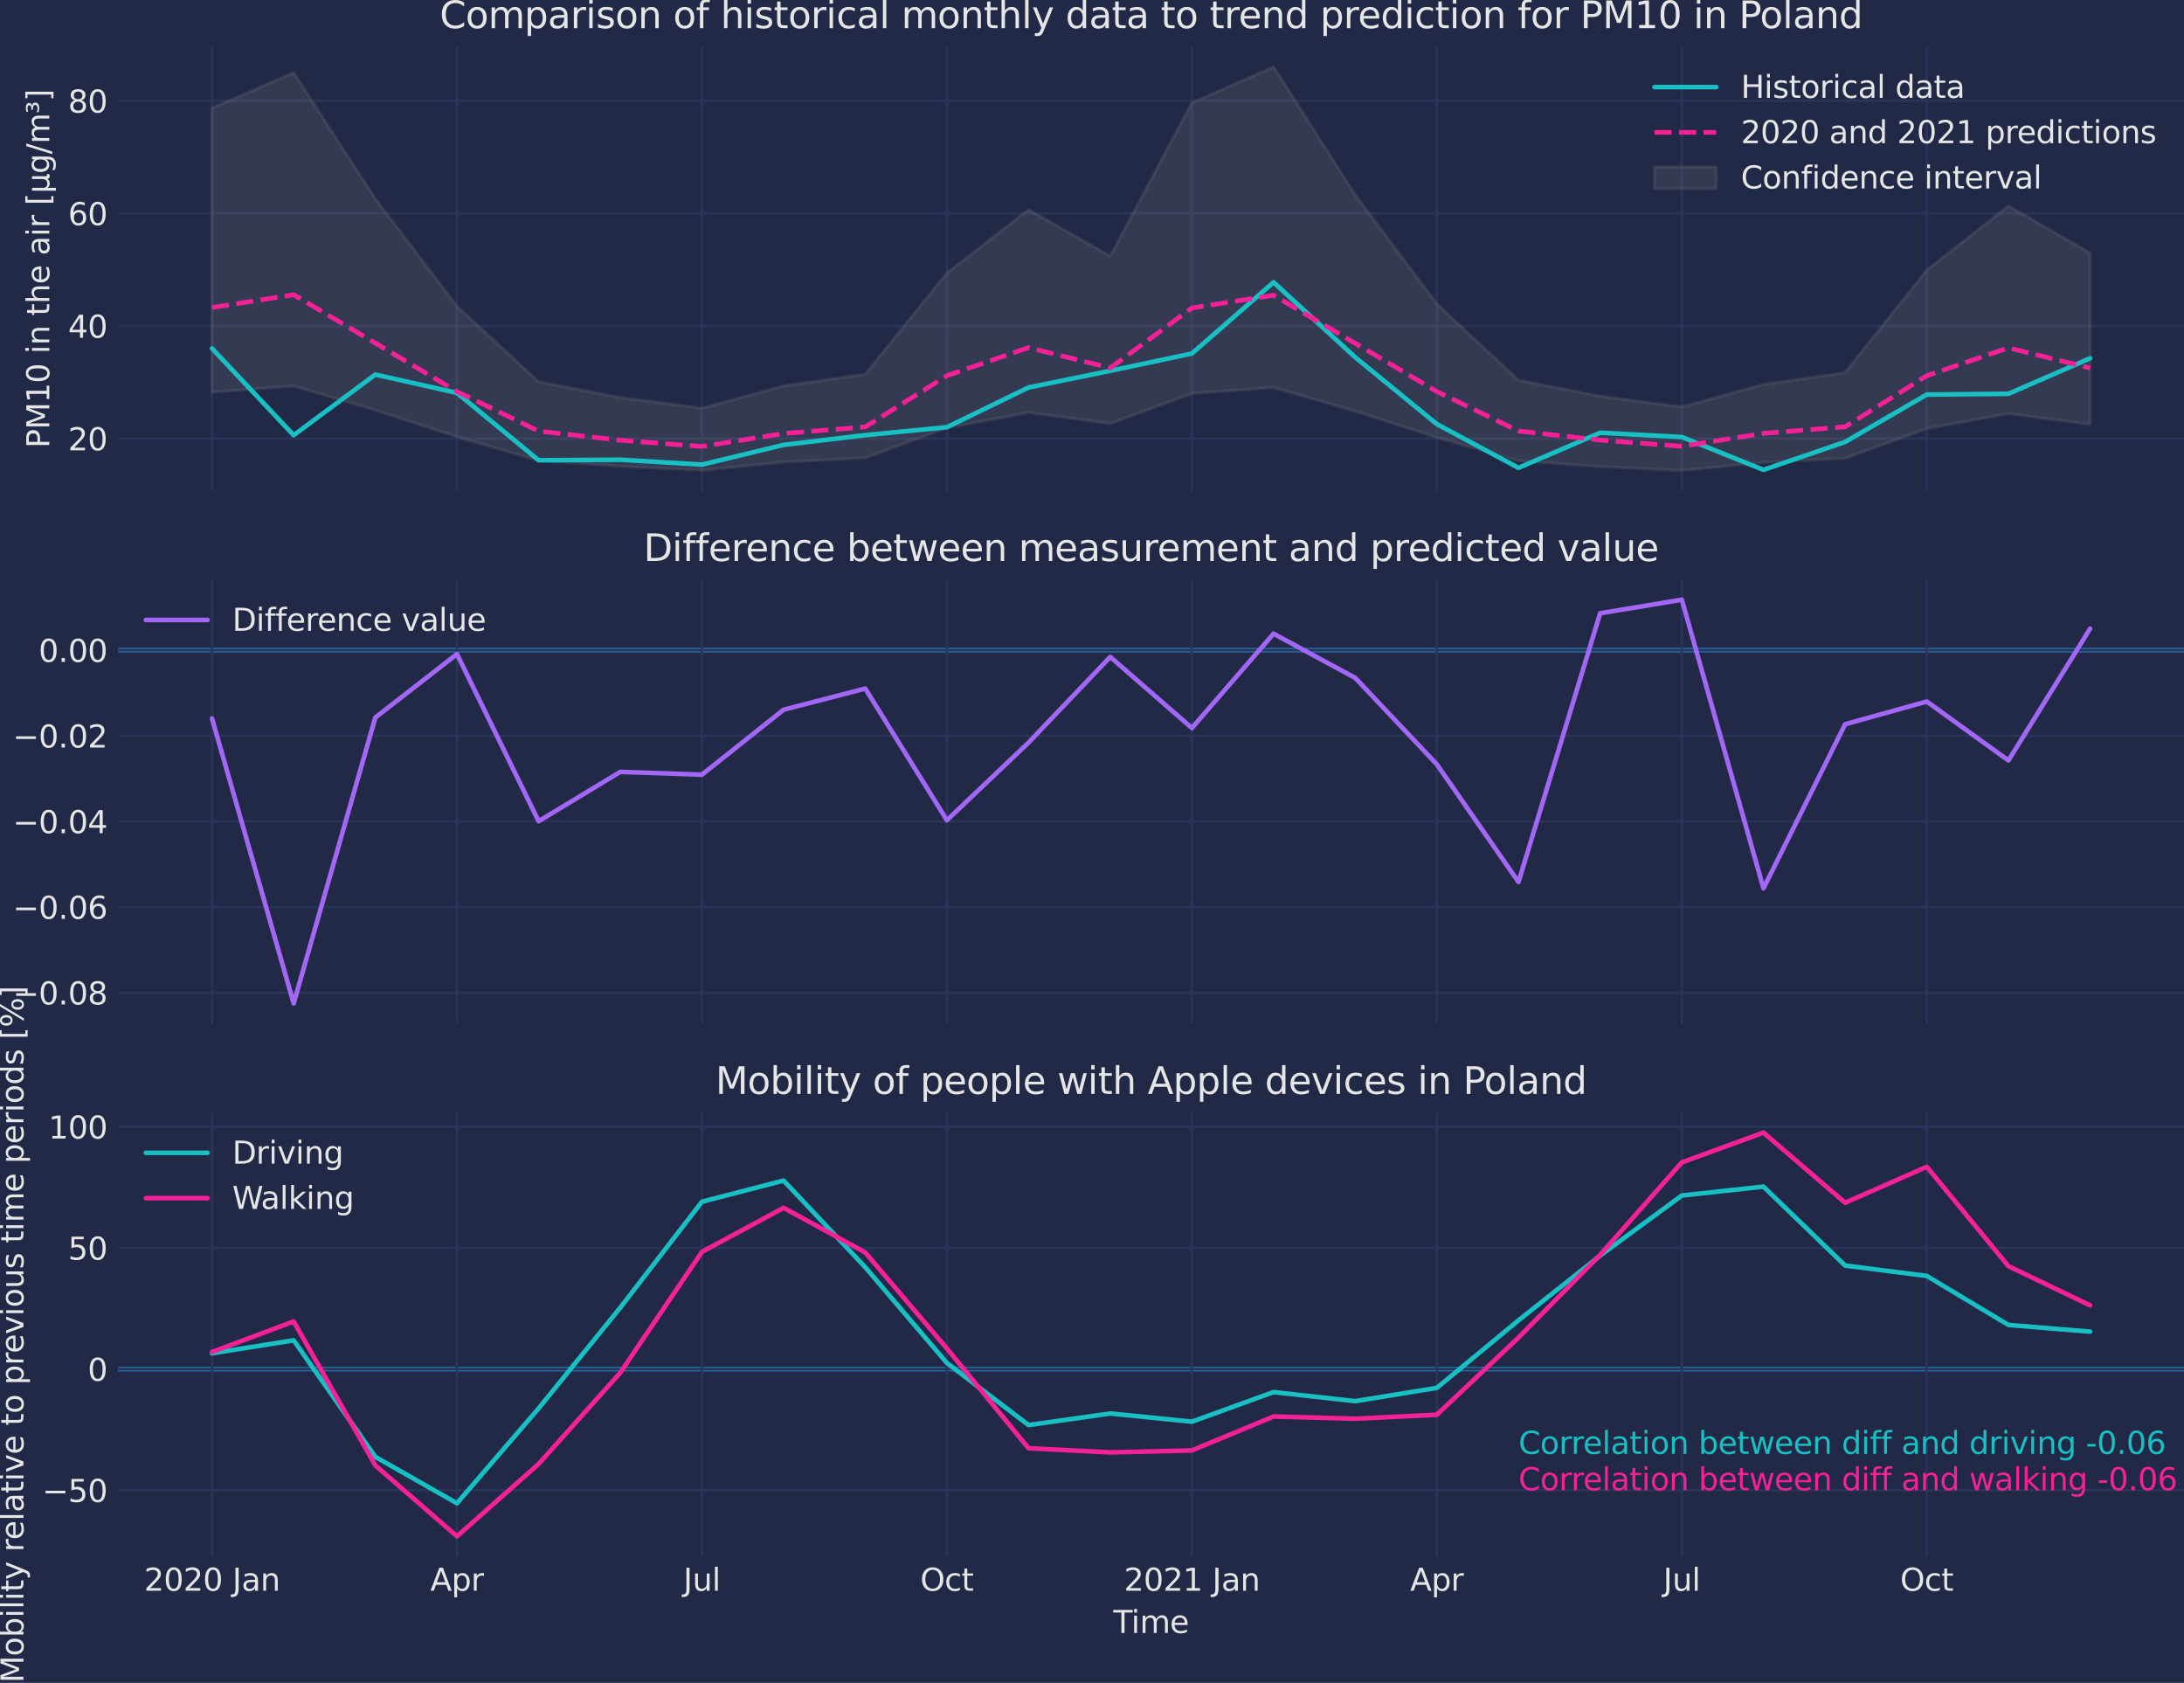 <?xml version="1.0" encoding="utf-8" standalone="no"?>
<!DOCTYPE svg PUBLIC "-//W3C//DTD SVG 1.1//EN"
  "http://www.w3.org/Graphics/SVG/1.1/DTD/svg11.dtd">
<svg xmlns:xlink="http://www.w3.org/1999/xlink" width="707.883pt" height="545.314pt" viewBox="0 0 707.883 545.314" xmlns="http://www.w3.org/2000/svg" version="1.1">
 <defs>
  <style type="text/css">*{stroke-linejoin: round; stroke-linecap: butt}</style>
 </defs>
 <g id="figure_1">
  <g id="patch_1">
   <path d="M 0 545.314 
L 707.883 545.314 
L 707.883 0 
L 0 0 
z
" style="fill: #212946"/>
  </g>
  <g id="axes_1">
   <g id="patch_2">
    <path d="M 38.283 159.012 
L 707.883 159.012 
L 707.883 15.118 
L 38.283 15.118 
z
" style="fill: #212946"/>
   </g>
   <g id="matplotlib.axis_1">
    <g id="xtick_1">
     <g id="line2d_1">
      <path d="M 68.719 159.012 
L 68.719 15.118 
" clip-path="url(#pbe85c3a63f)" style="fill: none; stroke: #2a3459; stroke-width: 0.8; stroke-linecap: round"/>
     </g>
     <g id="line2d_2"/>
    </g>
    <g id="xtick_2">
     <g id="line2d_3">
      <path d="M 148.118 159.012 
L 148.118 15.118 
" clip-path="url(#pbe85c3a63f)" style="fill: none; stroke: #2a3459; stroke-width: 0.8; stroke-linecap: round"/>
     </g>
     <g id="line2d_4"/>
    </g>
    <g id="xtick_3">
     <g id="line2d_5">
      <path d="M 227.518 159.012 
L 227.518 15.118 
" clip-path="url(#pbe85c3a63f)" style="fill: none; stroke: #2a3459; stroke-width: 0.8; stroke-linecap: round"/>
     </g>
     <g id="line2d_6"/>
    </g>
    <g id="xtick_4">
     <g id="line2d_7">
      <path d="M 306.917 159.012 
L 306.917 15.118 
" clip-path="url(#pbe85c3a63f)" style="fill: none; stroke: #2a3459; stroke-width: 0.8; stroke-linecap: round"/>
     </g>
     <g id="line2d_8"/>
    </g>
    <g id="xtick_5">
     <g id="line2d_9">
      <path d="M 386.316 159.012 
L 386.316 15.118 
" clip-path="url(#pbe85c3a63f)" style="fill: none; stroke: #2a3459; stroke-width: 0.8; stroke-linecap: round"/>
     </g>
     <g id="line2d_10"/>
    </g>
    <g id="xtick_6">
     <g id="line2d_11">
      <path d="M 465.715 159.012 
L 465.715 15.118 
" clip-path="url(#pbe85c3a63f)" style="fill: none; stroke: #2a3459; stroke-width: 0.8; stroke-linecap: round"/>
     </g>
     <g id="line2d_12"/>
    </g>
    <g id="xtick_7">
     <g id="line2d_13">
      <path d="M 545.114 159.012 
L 545.114 15.118 
" clip-path="url(#pbe85c3a63f)" style="fill: none; stroke: #2a3459; stroke-width: 0.8; stroke-linecap: round"/>
     </g>
     <g id="line2d_14"/>
    </g>
    <g id="xtick_8">
     <g id="line2d_15">
      <path d="M 624.514 159.012 
L 624.514 15.118 
" clip-path="url(#pbe85c3a63f)" style="fill: none; stroke: #2a3459; stroke-width: 0.8; stroke-linecap: round"/>
     </g>
     <g id="line2d_16"/>
    </g>
   </g>
   <g id="matplotlib.axis_2">
    <g id="ytick_1">
     <g id="line2d_17">
      <path d="M 38.283 142.121 
L 707.883 142.121 
" clip-path="url(#pbe85c3a63f)" style="fill: none; stroke: #2a3459; stroke-width: 0.8; stroke-linecap: round"/>
     </g>
     <g id="line2d_18"/>
     <g id="text_1">
      <!-- 20 -->
      <g style="fill: #e6e6e6" transform="translate(22.058 145.92)scale(0.1 -0.1)">
       <defs>
        <path id="DejaVuSans-32" d="M 1228 531 
L 3431 531 
L 3431 0 
L 469 0 
L 469 531 
Q 828 903 1448 1529 
Q 2069 2156 2228 2338 
Q 2531 2678 2651 2914 
Q 2772 3150 2772 3378 
Q 2772 3750 2511 3984 
Q 2250 4219 1831 4219 
Q 1534 4219 1204 4116 
Q 875 4013 500 3803 
L 500 4441 
Q 881 4594 1212 4672 
Q 1544 4750 1819 4750 
Q 2544 4750 2975 4387 
Q 3406 4025 3406 3419 
Q 3406 3131 3298 2873 
Q 3191 2616 2906 2266 
Q 2828 2175 2409 1742 
Q 1991 1309 1228 531 
z
" transform="scale(0.016)"/>
        <path id="DejaVuSans-30" d="M 2034 4250 
Q 1547 4250 1301 3770 
Q 1056 3291 1056 2328 
Q 1056 1369 1301 889 
Q 1547 409 2034 409 
Q 2525 409 2770 889 
Q 3016 1369 3016 2328 
Q 3016 3291 2770 3770 
Q 2525 4250 2034 4250 
z
M 2034 4750 
Q 2819 4750 3233 4129 
Q 3647 3509 3647 2328 
Q 3647 1150 3233 529 
Q 2819 -91 2034 -91 
Q 1250 -91 836 529 
Q 422 1150 422 2328 
Q 422 3509 836 4129 
Q 1250 4750 2034 4750 
z
" transform="scale(0.016)"/>
       </defs>
       <use xlink:href="#DejaVuSans-32"/>
       <use xlink:href="#DejaVuSans-30" x="63.623"/>
      </g>
     </g>
    </g>
    <g id="ytick_2">
     <g id="line2d_19">
      <path d="M 38.283 105.642 
L 707.883 105.642 
" clip-path="url(#pbe85c3a63f)" style="fill: none; stroke: #2a3459; stroke-width: 0.8; stroke-linecap: round"/>
     </g>
     <g id="line2d_20"/>
     <g id="text_2">
      <!-- 40 -->
      <g style="fill: #e6e6e6" transform="translate(22.058 109.442)scale(0.1 -0.1)">
       <defs>
        <path id="DejaVuSans-34" d="M 2419 4116 
L 825 1625 
L 2419 1625 
L 2419 4116 
z
M 2253 4666 
L 3047 4666 
L 3047 1625 
L 3713 1625 
L 3713 1100 
L 3047 1100 
L 3047 0 
L 2419 0 
L 2419 1100 
L 313 1100 
L 313 1709 
L 2253 4666 
z
" transform="scale(0.016)"/>
       </defs>
       <use xlink:href="#DejaVuSans-34"/>
       <use xlink:href="#DejaVuSans-30" x="63.623"/>
      </g>
     </g>
    </g>
    <g id="ytick_3">
     <g id="line2d_21">
      <path d="M 38.283 69.164 
L 707.883 69.164 
" clip-path="url(#pbe85c3a63f)" style="fill: none; stroke: #2a3459; stroke-width: 0.8; stroke-linecap: round"/>
     </g>
     <g id="line2d_22"/>
     <g id="text_3">
      <!-- 60 -->
      <g style="fill: #e6e6e6" transform="translate(22.058 72.963)scale(0.1 -0.1)">
       <defs>
        <path id="DejaVuSans-36" d="M 2113 2584 
Q 1688 2584 1439 2293 
Q 1191 2003 1191 1497 
Q 1191 994 1439 701 
Q 1688 409 2113 409 
Q 2538 409 2786 701 
Q 3034 994 3034 1497 
Q 3034 2003 2786 2293 
Q 2538 2584 2113 2584 
z
M 3366 4563 
L 3366 3988 
Q 3128 4100 2886 4159 
Q 2644 4219 2406 4219 
Q 1781 4219 1451 3797 
Q 1122 3375 1075 2522 
Q 1259 2794 1537 2939 
Q 1816 3084 2150 3084 
Q 2853 3084 3261 2657 
Q 3669 2231 3669 1497 
Q 3669 778 3244 343 
Q 2819 -91 2113 -91 
Q 1303 -91 875 529 
Q 447 1150 447 2328 
Q 447 3434 972 4092 
Q 1497 4750 2381 4750 
Q 2619 4750 2861 4703 
Q 3103 4656 3366 4563 
z
" transform="scale(0.016)"/>
       </defs>
       <use xlink:href="#DejaVuSans-36"/>
       <use xlink:href="#DejaVuSans-30" x="63.623"/>
      </g>
     </g>
    </g>
    <g id="ytick_4">
     <g id="line2d_23">
      <path d="M 38.283 32.685 
L 707.883 32.685 
" clip-path="url(#pbe85c3a63f)" style="fill: none; stroke: #2a3459; stroke-width: 0.8; stroke-linecap: round"/>
     </g>
     <g id="line2d_24"/>
     <g id="text_4">
      <!-- 80 -->
      <g style="fill: #e6e6e6" transform="translate(22.058 36.485)scale(0.1 -0.1)">
       <defs>
        <path id="DejaVuSans-38" d="M 2034 2216 
Q 1584 2216 1326 1975 
Q 1069 1734 1069 1313 
Q 1069 891 1326 650 
Q 1584 409 2034 409 
Q 2484 409 2743 651 
Q 3003 894 3003 1313 
Q 3003 1734 2745 1975 
Q 2488 2216 2034 2216 
z
M 1403 2484 
Q 997 2584 770 2862 
Q 544 3141 544 3541 
Q 544 4100 942 4425 
Q 1341 4750 2034 4750 
Q 2731 4750 3128 4425 
Q 3525 4100 3525 3541 
Q 3525 3141 3298 2862 
Q 3072 2584 2669 2484 
Q 3125 2378 3379 2068 
Q 3634 1759 3634 1313 
Q 3634 634 3220 271 
Q 2806 -91 2034 -91 
Q 1263 -91 848 271 
Q 434 634 434 1313 
Q 434 1759 690 2068 
Q 947 2378 1403 2484 
z
M 1172 3481 
Q 1172 3119 1398 2916 
Q 1625 2713 2034 2713 
Q 2441 2713 2670 2916 
Q 2900 3119 2900 3481 
Q 2900 3844 2670 4047 
Q 2441 4250 2034 4250 
Q 1625 4250 1398 4047 
Q 1172 3844 1172 3481 
z
" transform="scale(0.016)"/>
       </defs>
       <use xlink:href="#DejaVuSans-38"/>
       <use xlink:href="#DejaVuSans-30" x="63.623"/>
      </g>
     </g>
    </g>
    <g id="text_5">
     <!-- PM10 in the air [μg/m³] -->
     <g style="fill: #e6e6e6" transform="translate(15.978 145.201)rotate(-90)scale(0.1 -0.1)">
      <defs>
       <path id="DejaVuSans-50" d="M 1259 4147 
L 1259 2394 
L 2053 2394 
Q 2494 2394 2734 2622 
Q 2975 2850 2975 3272 
Q 2975 3691 2734 3919 
Q 2494 4147 2053 4147 
L 1259 4147 
z
M 628 4666 
L 2053 4666 
Q 2838 4666 3239 4311 
Q 3641 3956 3641 3272 
Q 3641 2581 3239 2228 
Q 2838 1875 2053 1875 
L 1259 1875 
L 1259 0 
L 628 0 
L 628 4666 
z
" transform="scale(0.016)"/>
       <path id="DejaVuSans-4d" d="M 628 4666 
L 1569 4666 
L 2759 1491 
L 3956 4666 
L 4897 4666 
L 4897 0 
L 4281 0 
L 4281 4097 
L 3078 897 
L 2444 897 
L 1241 4097 
L 1241 0 
L 628 0 
L 628 4666 
z
" transform="scale(0.016)"/>
       <path id="DejaVuSans-31" d="M 794 531 
L 1825 531 
L 1825 4091 
L 703 3866 
L 703 4441 
L 1819 4666 
L 2450 4666 
L 2450 531 
L 3481 531 
L 3481 0 
L 794 0 
L 794 531 
z
" transform="scale(0.016)"/>
       <path id="DejaVuSans-20" transform="scale(0.016)"/>
       <path id="DejaVuSans-69" d="M 603 3500 
L 1178 3500 
L 1178 0 
L 603 0 
L 603 3500 
z
M 603 4863 
L 1178 4863 
L 1178 4134 
L 603 4134 
L 603 4863 
z
" transform="scale(0.016)"/>
       <path id="DejaVuSans-6e" d="M 3513 2113 
L 3513 0 
L 2938 0 
L 2938 2094 
Q 2938 2591 2744 2837 
Q 2550 3084 2163 3084 
Q 1697 3084 1428 2787 
Q 1159 2491 1159 1978 
L 1159 0 
L 581 0 
L 581 3500 
L 1159 3500 
L 1159 2956 
Q 1366 3272 1645 3428 
Q 1925 3584 2291 3584 
Q 2894 3584 3203 3211 
Q 3513 2838 3513 2113 
z
" transform="scale(0.016)"/>
       <path id="DejaVuSans-74" d="M 1172 4494 
L 1172 3500 
L 2356 3500 
L 2356 3053 
L 1172 3053 
L 1172 1153 
Q 1172 725 1289 603 
Q 1406 481 1766 481 
L 2356 481 
L 2356 0 
L 1766 0 
Q 1100 0 847 248 
Q 594 497 594 1153 
L 594 3053 
L 172 3053 
L 172 3500 
L 594 3500 
L 594 4494 
L 1172 4494 
z
" transform="scale(0.016)"/>
       <path id="DejaVuSans-68" d="M 3513 2113 
L 3513 0 
L 2938 0 
L 2938 2094 
Q 2938 2591 2744 2837 
Q 2550 3084 2163 3084 
Q 1697 3084 1428 2787 
Q 1159 2491 1159 1978 
L 1159 0 
L 581 0 
L 581 4863 
L 1159 4863 
L 1159 2956 
Q 1366 3272 1645 3428 
Q 1925 3584 2291 3584 
Q 2894 3584 3203 3211 
Q 3513 2838 3513 2113 
z
" transform="scale(0.016)"/>
       <path id="DejaVuSans-65" d="M 3597 1894 
L 3597 1613 
L 953 1613 
Q 991 1019 1311 708 
Q 1631 397 2203 397 
Q 2534 397 2845 478 
Q 3156 559 3463 722 
L 3463 178 
Q 3153 47 2828 -22 
Q 2503 -91 2169 -91 
Q 1331 -91 842 396 
Q 353 884 353 1716 
Q 353 2575 817 3079 
Q 1281 3584 2069 3584 
Q 2775 3584 3186 3129 
Q 3597 2675 3597 1894 
z
M 3022 2063 
Q 3016 2534 2758 2815 
Q 2500 3097 2075 3097 
Q 1594 3097 1305 2825 
Q 1016 2553 972 2059 
L 3022 2063 
z
" transform="scale(0.016)"/>
       <path id="DejaVuSans-61" d="M 2194 1759 
Q 1497 1759 1228 1600 
Q 959 1441 959 1056 
Q 959 750 1161 570 
Q 1363 391 1709 391 
Q 2188 391 2477 730 
Q 2766 1069 2766 1631 
L 2766 1759 
L 2194 1759 
z
M 3341 1997 
L 3341 0 
L 2766 0 
L 2766 531 
Q 2569 213 2275 61 
Q 1981 -91 1556 -91 
Q 1019 -91 701 211 
Q 384 513 384 1019 
Q 384 1609 779 1909 
Q 1175 2209 1959 2209 
L 2766 2209 
L 2766 2266 
Q 2766 2663 2505 2880 
Q 2244 3097 1772 3097 
Q 1472 3097 1187 3025 
Q 903 2953 641 2809 
L 641 3341 
Q 956 3463 1253 3523 
Q 1550 3584 1831 3584 
Q 2591 3584 2966 3190 
Q 3341 2797 3341 1997 
z
" transform="scale(0.016)"/>
       <path id="DejaVuSans-72" d="M 2631 2963 
Q 2534 3019 2420 3045 
Q 2306 3072 2169 3072 
Q 1681 3072 1420 2755 
Q 1159 2438 1159 1844 
L 1159 0 
L 581 0 
L 581 3500 
L 1159 3500 
L 1159 2956 
Q 1341 3275 1631 3429 
Q 1922 3584 2338 3584 
Q 2397 3584 2469 3576 
Q 2541 3569 2628 3553 
L 2631 2963 
z
" transform="scale(0.016)"/>
       <path id="DejaVuSans-5b" d="M 550 4863 
L 1875 4863 
L 1875 4416 
L 1125 4416 
L 1125 -397 
L 1875 -397 
L 1875 -844 
L 550 -844 
L 550 4863 
z
" transform="scale(0.016)"/>
       <path id="DejaVuSans-3bc" d="M 544 -1331 
L 544 3500 
L 1119 3500 
L 1119 1325 
Q 1119 872 1334 640 
Q 1550 409 1972 409 
Q 2434 409 2667 671 
Q 2900 934 2900 1459 
L 2900 3500 
L 3475 3500 
L 3475 806 
Q 3475 619 3529 530 
Q 3584 441 3700 441 
Q 3728 441 3778 458 
Q 3828 475 3916 513 
L 3916 50 
Q 3788 -22 3673 -56 
Q 3559 -91 3450 -91 
Q 3234 -91 3106 31 
Q 2978 153 2931 403 
Q 2775 156 2548 32 
Q 2322 -91 2016 -91 
Q 1697 -91 1473 31 
Q 1250 153 1119 397 
L 1119 -1331 
L 544 -1331 
z
" transform="scale(0.016)"/>
       <path id="DejaVuSans-67" d="M 2906 1791 
Q 2906 2416 2648 2759 
Q 2391 3103 1925 3103 
Q 1463 3103 1205 2759 
Q 947 2416 947 1791 
Q 947 1169 1205 825 
Q 1463 481 1925 481 
Q 2391 481 2648 825 
Q 2906 1169 2906 1791 
z
M 3481 434 
Q 3481 -459 3084 -895 
Q 2688 -1331 1869 -1331 
Q 1566 -1331 1297 -1286 
Q 1028 -1241 775 -1147 
L 775 -588 
Q 1028 -725 1275 -790 
Q 1522 -856 1778 -856 
Q 2344 -856 2625 -561 
Q 2906 -266 2906 331 
L 2906 616 
Q 2728 306 2450 153 
Q 2172 0 1784 0 
Q 1141 0 747 490 
Q 353 981 353 1791 
Q 353 2603 747 3093 
Q 1141 3584 1784 3584 
Q 2172 3584 2450 3431 
Q 2728 3278 2906 2969 
L 2906 3500 
L 3481 3500 
L 3481 434 
z
" transform="scale(0.016)"/>
       <path id="DejaVuSans-2f" d="M 1625 4666 
L 2156 4666 
L 531 -594 
L 0 -594 
L 1625 4666 
z
" transform="scale(0.016)"/>
       <path id="DejaVuSans-6d" d="M 3328 2828 
Q 3544 3216 3844 3400 
Q 4144 3584 4550 3584 
Q 5097 3584 5394 3201 
Q 5691 2819 5691 2113 
L 5691 0 
L 5113 0 
L 5113 2094 
Q 5113 2597 4934 2840 
Q 4756 3084 4391 3084 
Q 3944 3084 3684 2787 
Q 3425 2491 3425 1978 
L 3425 0 
L 2847 0 
L 2847 2094 
Q 2847 2600 2669 2842 
Q 2491 3084 2119 3084 
Q 1678 3084 1418 2786 
Q 1159 2488 1159 1978 
L 1159 0 
L 581 0 
L 581 3500 
L 1159 3500 
L 1159 2956 
Q 1356 3278 1631 3431 
Q 1906 3584 2284 3584 
Q 2666 3584 2933 3390 
Q 3200 3197 3328 2828 
z
" transform="scale(0.016)"/>
       <path id="DejaVuSans-b3" d="M 1638 3500 
Q 1925 3444 2083 3273 
Q 2241 3103 2241 2847 
Q 2241 2459 1944 2250 
Q 1647 2041 1094 2041 
Q 916 2041 720 2073 
Q 525 2106 306 2169 
L 306 2547 
Q 469 2463 655 2422 
Q 841 2381 1050 2381 
Q 1391 2381 1578 2504 
Q 1766 2628 1766 2847 
Q 1766 3078 1592 3197 
Q 1419 3316 1081 3316 
L 813 3316 
L 813 3653 
L 1106 3653 
Q 1400 3653 1551 3751 
Q 1703 3850 1703 4038 
Q 1703 4219 1547 4314 
Q 1391 4409 1094 4409 
Q 969 4409 809 4381 
Q 650 4353 397 4281 
L 397 4641 
Q 625 4694 825 4722 
Q 1025 4750 1197 4750 
Q 1647 4750 1911 4565 
Q 2175 4381 2175 4072 
Q 2175 3856 2034 3706 
Q 1894 3556 1638 3500 
z
" transform="scale(0.016)"/>
       <path id="DejaVuSans-5d" d="M 1947 4863 
L 1947 -844 
L 622 -844 
L 622 -397 
L 1369 -397 
L 1369 4416 
L 622 4416 
L 622 4863 
L 1947 4863 
z
" transform="scale(0.016)"/>
      </defs>
      <use xlink:href="#DejaVuSans-50"/>
      <use xlink:href="#DejaVuSans-4d" x="60.303"/>
      <use xlink:href="#DejaVuSans-31" x="146.582"/>
      <use xlink:href="#DejaVuSans-30" x="210.205"/>
      <use xlink:href="#DejaVuSans-20" x="273.828"/>
      <use xlink:href="#DejaVuSans-69" x="305.615"/>
      <use xlink:href="#DejaVuSans-6e" x="333.398"/>
      <use xlink:href="#DejaVuSans-20" x="396.777"/>
      <use xlink:href="#DejaVuSans-74" x="428.564"/>
      <use xlink:href="#DejaVuSans-68" x="467.773"/>
      <use xlink:href="#DejaVuSans-65" x="531.152"/>
      <use xlink:href="#DejaVuSans-20" x="592.676"/>
      <use xlink:href="#DejaVuSans-61" x="624.463"/>
      <use xlink:href="#DejaVuSans-69" x="685.742"/>
      <use xlink:href="#DejaVuSans-72" x="713.525"/>
      <use xlink:href="#DejaVuSans-20" x="754.639"/>
      <use xlink:href="#DejaVuSans-5b" x="786.426"/>
      <use xlink:href="#DejaVuSans-3bc" x="825.439"/>
      <use xlink:href="#DejaVuSans-67" x="889.062"/>
      <use xlink:href="#DejaVuSans-2f" x="952.539"/>
      <use xlink:href="#DejaVuSans-6d" x="986.23"/>
      <use xlink:href="#DejaVuSans-b3" x="1083.643"/>
      <use xlink:href="#DejaVuSans-5d" x="1123.73"/>
     </g>
    </g>
   </g>
   <g id="PolyCollection_1">
    <defs>
     <path id="m87998981e0" d="M 68.719 -510.27 
L 68.719 -418.233 
L 95.186 -420.252 
L 121.652 -412.402 
L 148.118 -403.792 
L 174.585 -396.095 
L 201.051 -394.233 
L 227.518 -392.932 
L 253.984 -395.61 
L 280.45 -396.952 
L 306.917 -406.701 
L 333.383 -411.627 
L 359.85 -408.086 
L 386.316 -417.793 
L 412.782 -419.774 
L 439.249 -412.061 
L 465.715 -403.579 
L 492.182 -395.974 
L 518.648 -394.132 
L 545.114 -392.843 
L 571.581 -395.494 
L 598.047 -396.822 
L 624.514 -406.448 
L 650.98 -411.298 
L 677.446 -407.812 
L 677.446 -463.32 
L 677.446 -463.32 
L 650.98 -478.602 
L 624.514 -457.777 
L 598.047 -424.598 
L 571.581 -420.733 
L 545.114 -413.463 
L 518.648 -416.926 
L 492.182 -422.112 
L 465.715 -446.853 
L 439.249 -482.173 
L 412.782 -523.655 
L 386.316 -511.987 
L 359.85 -462.317 
L 333.383 -477.388 
L 306.917 -456.847 
L 280.45 -424.074 
L 253.984 -420.252 
L 227.518 -413.06 
L 201.051 -416.486 
L 174.585 -421.615 
L 148.118 -446.064 
L 121.652 -480.907 
L 95.186 -521.751 
L 68.719 -510.27 
z
" style="stroke: #808080; stroke-opacity: 0.2"/>
    </defs>
    <g clip-path="url(#pbe85c3a63f)">
     <use xlink:href="#m87998981e0" x="0" y="545.314" style="fill: #808080; fill-opacity: 0.2; stroke: #808080; stroke-opacity: 0.2"/>
    </g>
   </g>
   <g id="line2d_25">
    <path d="M 68.719 112.907 
L 95.186 141.019 
L 121.652 121.373 
L 148.118 127.311 
L 174.585 149.152 
L 201.051 148.967 
L 227.518 150.55 
L 253.984 144.16 
L 280.45 141.005 
L 306.917 138.427 
L 333.383 125.554 
L 359.85 120.158 
L 386.316 114.555 
L 412.782 91.464 
L 439.249 115.763 
L 465.715 137.43 
L 492.182 151.6 
L 518.648 140.222 
L 545.114 141.609 
L 571.581 152.252 
L 598.047 143.2 
L 624.514 127.856 
L 650.98 127.608 
L 677.446 116.098 
" clip-path="url(#pbe85c3a63f)" style="fill: none; stroke: #18c0c4; stroke-width: 1.5; stroke-linecap: round"/>
   </g>
   <g id="line2d_26">
    <path d="M 68.719 99.659 
L 95.186 95.507 
L 121.652 111.165 
L 148.118 126.88 
L 174.585 139.712 
L 201.051 142.648 
L 227.518 144.665 
L 253.984 140.483 
L 280.45 138.338 
L 306.917 121.735 
L 333.383 112.64 
L 359.85 119.228 
L 386.316 99.796 
L 412.782 95.673 
L 439.249 111.232 
L 465.715 126.875 
L 492.182 139.67 
L 518.648 142.601 
L 545.114 144.614 
L 571.581 140.44 
L 598.047 138.299 
L 624.514 121.75 
L 650.98 112.699 
L 677.446 119.254 
" clip-path="url(#pbe85c3a63f)" style="fill: none; stroke-dasharray: 5.55,2.4; stroke-dashoffset: 0; stroke: #f62196; stroke-width: 1.5"/>
   </g>
   <g id="patch_3">
    <path d="M 38.283 159.012 
L 38.283 15.118 
" style="fill: none"/>
   </g>
   <g id="patch_4">
    <path d="M 707.883 159.012 
L 707.883 15.118 
" style="fill: none"/>
   </g>
   <g id="patch_5">
    <path d="M 38.283 159.012 
L 707.883 159.012 
" style="fill: none"/>
   </g>
   <g id="patch_6">
    <path d="M 38.283 15.118 
L 707.883 15.118 
" style="fill: none"/>
   </g>
   <g id="text_6">
    <!-- Comparison of historical monthly data to trend prediction for PM10 in Poland -->
    <g style="fill: #e6e6e6" transform="translate(142.512 9.118)scale(0.12 -0.12)">
     <defs>
      <path id="DejaVuSans-43" d="M 4122 4306 
L 4122 3641 
Q 3803 3938 3442 4084 
Q 3081 4231 2675 4231 
Q 1875 4231 1450 3742 
Q 1025 3253 1025 2328 
Q 1025 1406 1450 917 
Q 1875 428 2675 428 
Q 3081 428 3442 575 
Q 3803 722 4122 1019 
L 4122 359 
Q 3791 134 3420 21 
Q 3050 -91 2638 -91 
Q 1578 -91 968 557 
Q 359 1206 359 2328 
Q 359 3453 968 4101 
Q 1578 4750 2638 4750 
Q 3056 4750 3426 4639 
Q 3797 4528 4122 4306 
z
" transform="scale(0.016)"/>
      <path id="DejaVuSans-6f" d="M 1959 3097 
Q 1497 3097 1228 2736 
Q 959 2375 959 1747 
Q 959 1119 1226 758 
Q 1494 397 1959 397 
Q 2419 397 2687 759 
Q 2956 1122 2956 1747 
Q 2956 2369 2687 2733 
Q 2419 3097 1959 3097 
z
M 1959 3584 
Q 2709 3584 3137 3096 
Q 3566 2609 3566 1747 
Q 3566 888 3137 398 
Q 2709 -91 1959 -91 
Q 1206 -91 779 398 
Q 353 888 353 1747 
Q 353 2609 779 3096 
Q 1206 3584 1959 3584 
z
" transform="scale(0.016)"/>
      <path id="DejaVuSans-70" d="M 1159 525 
L 1159 -1331 
L 581 -1331 
L 581 3500 
L 1159 3500 
L 1159 2969 
Q 1341 3281 1617 3432 
Q 1894 3584 2278 3584 
Q 2916 3584 3314 3078 
Q 3713 2572 3713 1747 
Q 3713 922 3314 415 
Q 2916 -91 2278 -91 
Q 1894 -91 1617 61 
Q 1341 213 1159 525 
z
M 3116 1747 
Q 3116 2381 2855 2742 
Q 2594 3103 2138 3103 
Q 1681 3103 1420 2742 
Q 1159 2381 1159 1747 
Q 1159 1113 1420 752 
Q 1681 391 2138 391 
Q 2594 391 2855 752 
Q 3116 1113 3116 1747 
z
" transform="scale(0.016)"/>
      <path id="DejaVuSans-73" d="M 2834 3397 
L 2834 2853 
Q 2591 2978 2328 3040 
Q 2066 3103 1784 3103 
Q 1356 3103 1142 2972 
Q 928 2841 928 2578 
Q 928 2378 1081 2264 
Q 1234 2150 1697 2047 
L 1894 2003 
Q 2506 1872 2764 1633 
Q 3022 1394 3022 966 
Q 3022 478 2636 193 
Q 2250 -91 1575 -91 
Q 1294 -91 989 -36 
Q 684 19 347 128 
L 347 722 
Q 666 556 975 473 
Q 1284 391 1588 391 
Q 1994 391 2212 530 
Q 2431 669 2431 922 
Q 2431 1156 2273 1281 
Q 2116 1406 1581 1522 
L 1381 1569 
Q 847 1681 609 1914 
Q 372 2147 372 2553 
Q 372 3047 722 3315 
Q 1072 3584 1716 3584 
Q 2034 3584 2315 3537 
Q 2597 3491 2834 3397 
z
" transform="scale(0.016)"/>
      <path id="DejaVuSans-66" d="M 2375 4863 
L 2375 4384 
L 1825 4384 
Q 1516 4384 1395 4259 
Q 1275 4134 1275 3809 
L 1275 3500 
L 2222 3500 
L 2222 3053 
L 1275 3053 
L 1275 0 
L 697 0 
L 697 3053 
L 147 3053 
L 147 3500 
L 697 3500 
L 697 3744 
Q 697 4328 969 4595 
Q 1241 4863 1831 4863 
L 2375 4863 
z
" transform="scale(0.016)"/>
      <path id="DejaVuSans-63" d="M 3122 3366 
L 3122 2828 
Q 2878 2963 2633 3030 
Q 2388 3097 2138 3097 
Q 1578 3097 1268 2742 
Q 959 2388 959 1747 
Q 959 1106 1268 751 
Q 1578 397 2138 397 
Q 2388 397 2633 464 
Q 2878 531 3122 666 
L 3122 134 
Q 2881 22 2623 -34 
Q 2366 -91 2075 -91 
Q 1284 -91 818 406 
Q 353 903 353 1747 
Q 353 2603 823 3093 
Q 1294 3584 2113 3584 
Q 2378 3584 2631 3529 
Q 2884 3475 3122 3366 
z
" transform="scale(0.016)"/>
      <path id="DejaVuSans-6c" d="M 603 4863 
L 1178 4863 
L 1178 0 
L 603 0 
L 603 4863 
z
" transform="scale(0.016)"/>
      <path id="DejaVuSans-79" d="M 2059 -325 
Q 1816 -950 1584 -1140 
Q 1353 -1331 966 -1331 
L 506 -1331 
L 506 -850 
L 844 -850 
Q 1081 -850 1212 -737 
Q 1344 -625 1503 -206 
L 1606 56 
L 191 3500 
L 800 3500 
L 1894 763 
L 2988 3500 
L 3597 3500 
L 2059 -325 
z
" transform="scale(0.016)"/>
      <path id="DejaVuSans-64" d="M 2906 2969 
L 2906 4863 
L 3481 4863 
L 3481 0 
L 2906 0 
L 2906 525 
Q 2725 213 2448 61 
Q 2172 -91 1784 -91 
Q 1150 -91 751 415 
Q 353 922 353 1747 
Q 353 2572 751 3078 
Q 1150 3584 1784 3584 
Q 2172 3584 2448 3432 
Q 2725 3281 2906 2969 
z
M 947 1747 
Q 947 1113 1208 752 
Q 1469 391 1925 391 
Q 2381 391 2643 752 
Q 2906 1113 2906 1747 
Q 2906 2381 2643 2742 
Q 2381 3103 1925 3103 
Q 1469 3103 1208 2742 
Q 947 2381 947 1747 
z
" transform="scale(0.016)"/>
     </defs>
     <use xlink:href="#DejaVuSans-43"/>
     <use xlink:href="#DejaVuSans-6f" x="69.824"/>
     <use xlink:href="#DejaVuSans-6d" x="131.006"/>
     <use xlink:href="#DejaVuSans-70" x="228.418"/>
     <use xlink:href="#DejaVuSans-61" x="291.895"/>
     <use xlink:href="#DejaVuSans-72" x="353.174"/>
     <use xlink:href="#DejaVuSans-69" x="394.287"/>
     <use xlink:href="#DejaVuSans-73" x="422.07"/>
     <use xlink:href="#DejaVuSans-6f" x="474.17"/>
     <use xlink:href="#DejaVuSans-6e" x="535.352"/>
     <use xlink:href="#DejaVuSans-20" x="598.73"/>
     <use xlink:href="#DejaVuSans-6f" x="630.518"/>
     <use xlink:href="#DejaVuSans-66" x="691.699"/>
     <use xlink:href="#DejaVuSans-20" x="726.904"/>
     <use xlink:href="#DejaVuSans-68" x="758.691"/>
     <use xlink:href="#DejaVuSans-69" x="822.07"/>
     <use xlink:href="#DejaVuSans-73" x="849.854"/>
     <use xlink:href="#DejaVuSans-74" x="901.953"/>
     <use xlink:href="#DejaVuSans-6f" x="941.162"/>
     <use xlink:href="#DejaVuSans-72" x="1002.344"/>
     <use xlink:href="#DejaVuSans-69" x="1043.457"/>
     <use xlink:href="#DejaVuSans-63" x="1071.24"/>
     <use xlink:href="#DejaVuSans-61" x="1126.221"/>
     <use xlink:href="#DejaVuSans-6c" x="1187.5"/>
     <use xlink:href="#DejaVuSans-20" x="1215.283"/>
     <use xlink:href="#DejaVuSans-6d" x="1247.07"/>
     <use xlink:href="#DejaVuSans-6f" x="1344.482"/>
     <use xlink:href="#DejaVuSans-6e" x="1405.664"/>
     <use xlink:href="#DejaVuSans-74" x="1469.043"/>
     <use xlink:href="#DejaVuSans-68" x="1508.252"/>
     <use xlink:href="#DejaVuSans-6c" x="1571.631"/>
     <use xlink:href="#DejaVuSans-79" x="1599.414"/>
     <use xlink:href="#DejaVuSans-20" x="1658.594"/>
     <use xlink:href="#DejaVuSans-64" x="1690.381"/>
     <use xlink:href="#DejaVuSans-61" x="1753.857"/>
     <use xlink:href="#DejaVuSans-74" x="1815.137"/>
     <use xlink:href="#DejaVuSans-61" x="1854.346"/>
     <use xlink:href="#DejaVuSans-20" x="1915.625"/>
     <use xlink:href="#DejaVuSans-74" x="1947.412"/>
     <use xlink:href="#DejaVuSans-6f" x="1986.621"/>
     <use xlink:href="#DejaVuSans-20" x="2047.803"/>
     <use xlink:href="#DejaVuSans-74" x="2079.59"/>
     <use xlink:href="#DejaVuSans-72" x="2118.799"/>
     <use xlink:href="#DejaVuSans-65" x="2157.662"/>
     <use xlink:href="#DejaVuSans-6e" x="2219.186"/>
     <use xlink:href="#DejaVuSans-64" x="2282.564"/>
     <use xlink:href="#DejaVuSans-20" x="2346.041"/>
     <use xlink:href="#DejaVuSans-70" x="2377.828"/>
     <use xlink:href="#DejaVuSans-72" x="2441.305"/>
     <use xlink:href="#DejaVuSans-65" x="2480.168"/>
     <use xlink:href="#DejaVuSans-64" x="2541.691"/>
     <use xlink:href="#DejaVuSans-69" x="2605.168"/>
     <use xlink:href="#DejaVuSans-63" x="2632.951"/>
     <use xlink:href="#DejaVuSans-74" x="2687.932"/>
     <use xlink:href="#DejaVuSans-69" x="2727.141"/>
     <use xlink:href="#DejaVuSans-6f" x="2754.924"/>
     <use xlink:href="#DejaVuSans-6e" x="2816.105"/>
     <use xlink:href="#DejaVuSans-20" x="2879.484"/>
     <use xlink:href="#DejaVuSans-66" x="2911.271"/>
     <use xlink:href="#DejaVuSans-6f" x="2946.477"/>
     <use xlink:href="#DejaVuSans-72" x="3007.658"/>
     <use xlink:href="#DejaVuSans-20" x="3048.771"/>
     <use xlink:href="#DejaVuSans-50" x="3080.559"/>
     <use xlink:href="#DejaVuSans-4d" x="3140.861"/>
     <use xlink:href="#DejaVuSans-31" x="3227.141"/>
     <use xlink:href="#DejaVuSans-30" x="3290.764"/>
     <use xlink:href="#DejaVuSans-20" x="3354.387"/>
     <use xlink:href="#DejaVuSans-69" x="3386.174"/>
     <use xlink:href="#DejaVuSans-6e" x="3413.957"/>
     <use xlink:href="#DejaVuSans-20" x="3477.336"/>
     <use xlink:href="#DejaVuSans-50" x="3509.123"/>
     <use xlink:href="#DejaVuSans-6f" x="3565.801"/>
     <use xlink:href="#DejaVuSans-6c" x="3626.982"/>
     <use xlink:href="#DejaVuSans-61" x="3654.766"/>
     <use xlink:href="#DejaVuSans-6e" x="3716.045"/>
     <use xlink:href="#DejaVuSans-64" x="3779.424"/>
    </g>
   </g>
   <g id="legend_1">
    <g id="line2d_27">
     <path d="M 536.258 28.217 
L 546.258 28.217 
L 556.258 28.217 
" style="fill: none; stroke: #18c0c4; stroke-width: 1.5; stroke-linecap: round"/>
    </g>
    <g id="text_7">
     <!-- Historical data -->
     <g style="fill: #e6e6e6" transform="translate(564.258 31.717)scale(0.1 -0.1)">
      <defs>
       <path id="DejaVuSans-48" d="M 628 4666 
L 1259 4666 
L 1259 2753 
L 3553 2753 
L 3553 4666 
L 4184 4666 
L 4184 0 
L 3553 0 
L 3553 2222 
L 1259 2222 
L 1259 0 
L 628 0 
L 628 4666 
z
" transform="scale(0.016)"/>
      </defs>
      <use xlink:href="#DejaVuSans-48"/>
      <use xlink:href="#DejaVuSans-69" x="75.195"/>
      <use xlink:href="#DejaVuSans-73" x="102.979"/>
      <use xlink:href="#DejaVuSans-74" x="155.078"/>
      <use xlink:href="#DejaVuSans-6f" x="194.287"/>
      <use xlink:href="#DejaVuSans-72" x="255.469"/>
      <use xlink:href="#DejaVuSans-69" x="296.582"/>
      <use xlink:href="#DejaVuSans-63" x="324.365"/>
      <use xlink:href="#DejaVuSans-61" x="379.346"/>
      <use xlink:href="#DejaVuSans-6c" x="440.625"/>
      <use xlink:href="#DejaVuSans-20" x="468.408"/>
      <use xlink:href="#DejaVuSans-64" x="500.195"/>
      <use xlink:href="#DejaVuSans-61" x="563.672"/>
      <use xlink:href="#DejaVuSans-74" x="624.951"/>
      <use xlink:href="#DejaVuSans-61" x="664.16"/>
     </g>
    </g>
    <g id="line2d_28">
     <path d="M 536.258 42.895 
L 546.258 42.895 
L 556.258 42.895 
" style="fill: none; stroke-dasharray: 5.55,2.4; stroke-dashoffset: 0; stroke: #f62196; stroke-width: 1.5"/>
    </g>
    <g id="text_8">
     <!-- 2020 and 2021 predictions -->
     <g style="fill: #e6e6e6" transform="translate(564.258 46.395)scale(0.1 -0.1)">
      <use xlink:href="#DejaVuSans-32"/>
      <use xlink:href="#DejaVuSans-30" x="63.623"/>
      <use xlink:href="#DejaVuSans-32" x="127.246"/>
      <use xlink:href="#DejaVuSans-30" x="190.869"/>
      <use xlink:href="#DejaVuSans-20" x="254.492"/>
      <use xlink:href="#DejaVuSans-61" x="286.279"/>
      <use xlink:href="#DejaVuSans-6e" x="347.559"/>
      <use xlink:href="#DejaVuSans-64" x="410.938"/>
      <use xlink:href="#DejaVuSans-20" x="474.414"/>
      <use xlink:href="#DejaVuSans-32" x="506.201"/>
      <use xlink:href="#DejaVuSans-30" x="569.824"/>
      <use xlink:href="#DejaVuSans-32" x="633.447"/>
      <use xlink:href="#DejaVuSans-31" x="697.07"/>
      <use xlink:href="#DejaVuSans-20" x="760.693"/>
      <use xlink:href="#DejaVuSans-70" x="792.48"/>
      <use xlink:href="#DejaVuSans-72" x="855.957"/>
      <use xlink:href="#DejaVuSans-65" x="894.82"/>
      <use xlink:href="#DejaVuSans-64" x="956.344"/>
      <use xlink:href="#DejaVuSans-69" x="1019.82"/>
      <use xlink:href="#DejaVuSans-63" x="1047.604"/>
      <use xlink:href="#DejaVuSans-74" x="1102.584"/>
      <use xlink:href="#DejaVuSans-69" x="1141.793"/>
      <use xlink:href="#DejaVuSans-6f" x="1169.576"/>
      <use xlink:href="#DejaVuSans-6e" x="1230.758"/>
      <use xlink:href="#DejaVuSans-73" x="1294.137"/>
     </g>
    </g>
    <g id="patch_7">
     <path d="M 536.258 61.073 
L 556.258 61.073 
L 556.258 54.073 
L 536.258 54.073 
z
" style="fill: #808080; fill-opacity: 0.2; stroke: #808080; stroke-opacity: 0.2; stroke-linejoin: miter"/>
    </g>
    <g id="text_9">
     <!-- Confidence interval -->
     <g style="fill: #e6e6e6" transform="translate(564.258 61.073)scale(0.1 -0.1)">
      <defs>
       <path id="DejaVuSans-76" d="M 191 3500 
L 800 3500 
L 1894 563 
L 2988 3500 
L 3597 3500 
L 2284 0 
L 1503 0 
L 191 3500 
z
" transform="scale(0.016)"/>
      </defs>
      <use xlink:href="#DejaVuSans-43"/>
      <use xlink:href="#DejaVuSans-6f" x="69.824"/>
      <use xlink:href="#DejaVuSans-6e" x="131.006"/>
      <use xlink:href="#DejaVuSans-66" x="194.385"/>
      <use xlink:href="#DejaVuSans-69" x="229.59"/>
      <use xlink:href="#DejaVuSans-64" x="257.373"/>
      <use xlink:href="#DejaVuSans-65" x="320.85"/>
      <use xlink:href="#DejaVuSans-6e" x="382.373"/>
      <use xlink:href="#DejaVuSans-63" x="445.752"/>
      <use xlink:href="#DejaVuSans-65" x="500.732"/>
      <use xlink:href="#DejaVuSans-20" x="562.256"/>
      <use xlink:href="#DejaVuSans-69" x="594.043"/>
      <use xlink:href="#DejaVuSans-6e" x="621.826"/>
      <use xlink:href="#DejaVuSans-74" x="685.205"/>
      <use xlink:href="#DejaVuSans-65" x="724.414"/>
      <use xlink:href="#DejaVuSans-72" x="785.938"/>
      <use xlink:href="#DejaVuSans-76" x="827.051"/>
      <use xlink:href="#DejaVuSans-61" x="886.23"/>
      <use xlink:href="#DejaVuSans-6c" x="947.51"/>
     </g>
    </g>
   </g>
  </g>
  <g id="axes_2">
   <g id="patch_8">
    <path d="M 38.283 331.685 
L 707.883 331.685 
L 707.883 187.791 
L 38.283 187.791 
z
" style="fill: #212946"/>
   </g>
   <g id="line2d_29">
    <path d="M 38.283 210.683 
L 707.883 210.683 
" clip-path="url(#p4b6323e867)" style="fill: none; stroke: #1f77b4; stroke-width: 1.5; stroke-linecap: round"/>
   </g>
   <g id="matplotlib.axis_3">
    <g id="xtick_9">
     <g id="line2d_30">
      <path d="M 68.719 331.685 
L 68.719 187.791 
" clip-path="url(#p4b6323e867)" style="fill: none; stroke: #2a3459; stroke-width: 0.8; stroke-linecap: round"/>
     </g>
     <g id="line2d_31"/>
    </g>
    <g id="xtick_10">
     <g id="line2d_32">
      <path d="M 148.118 331.685 
L 148.118 187.791 
" clip-path="url(#p4b6323e867)" style="fill: none; stroke: #2a3459; stroke-width: 0.8; stroke-linecap: round"/>
     </g>
     <g id="line2d_33"/>
    </g>
    <g id="xtick_11">
     <g id="line2d_34">
      <path d="M 227.518 331.685 
L 227.518 187.791 
" clip-path="url(#p4b6323e867)" style="fill: none; stroke: #2a3459; stroke-width: 0.8; stroke-linecap: round"/>
     </g>
     <g id="line2d_35"/>
    </g>
    <g id="xtick_12">
     <g id="line2d_36">
      <path d="M 306.917 331.685 
L 306.917 187.791 
" clip-path="url(#p4b6323e867)" style="fill: none; stroke: #2a3459; stroke-width: 0.8; stroke-linecap: round"/>
     </g>
     <g id="line2d_37"/>
    </g>
    <g id="xtick_13">
     <g id="line2d_38">
      <path d="M 386.316 331.685 
L 386.316 187.791 
" clip-path="url(#p4b6323e867)" style="fill: none; stroke: #2a3459; stroke-width: 0.8; stroke-linecap: round"/>
     </g>
     <g id="line2d_39"/>
    </g>
    <g id="xtick_14">
     <g id="line2d_40">
      <path d="M 465.715 331.685 
L 465.715 187.791 
" clip-path="url(#p4b6323e867)" style="fill: none; stroke: #2a3459; stroke-width: 0.8; stroke-linecap: round"/>
     </g>
     <g id="line2d_41"/>
    </g>
    <g id="xtick_15">
     <g id="line2d_42">
      <path d="M 545.114 331.685 
L 545.114 187.791 
" clip-path="url(#p4b6323e867)" style="fill: none; stroke: #2a3459; stroke-width: 0.8; stroke-linecap: round"/>
     </g>
     <g id="line2d_43"/>
    </g>
    <g id="xtick_16">
     <g id="line2d_44">
      <path d="M 624.514 331.685 
L 624.514 187.791 
" clip-path="url(#p4b6323e867)" style="fill: none; stroke: #2a3459; stroke-width: 0.8; stroke-linecap: round"/>
     </g>
     <g id="line2d_45"/>
    </g>
   </g>
   <g id="matplotlib.axis_4">
    <g id="ytick_5">
     <g id="line2d_46">
      <path d="M 38.283 321.678 
L 707.883 321.678 
" clip-path="url(#p4b6323e867)" style="fill: none; stroke: #2a3459; stroke-width: 0.8; stroke-linecap: round"/>
     </g>
     <g id="line2d_47"/>
     <g id="text_10">
      <!-- −0.08 -->
      <g style="fill: #e6e6e6" transform="translate(4.138 325.477)scale(0.1 -0.1)">
       <defs>
        <path id="DejaVuSans-2212" d="M 678 2272 
L 4684 2272 
L 4684 1741 
L 678 1741 
L 678 2272 
z
" transform="scale(0.016)"/>
        <path id="DejaVuSans-2e" d="M 684 794 
L 1344 794 
L 1344 0 
L 684 0 
L 684 794 
z
" transform="scale(0.016)"/>
       </defs>
       <use xlink:href="#DejaVuSans-2212"/>
       <use xlink:href="#DejaVuSans-30" x="83.789"/>
       <use xlink:href="#DejaVuSans-2e" x="147.412"/>
       <use xlink:href="#DejaVuSans-30" x="179.199"/>
       <use xlink:href="#DejaVuSans-38" x="242.822"/>
      </g>
     </g>
    </g>
    <g id="ytick_6">
     <g id="line2d_48">
      <path d="M 38.283 293.929 
L 707.883 293.929 
" clip-path="url(#p4b6323e867)" style="fill: none; stroke: #2a3459; stroke-width: 0.8; stroke-linecap: round"/>
     </g>
     <g id="line2d_49"/>
     <g id="text_11">
      <!-- −0.06 -->
      <g style="fill: #e6e6e6" transform="translate(4.138 297.728)scale(0.1 -0.1)">
       <use xlink:href="#DejaVuSans-2212"/>
       <use xlink:href="#DejaVuSans-30" x="83.789"/>
       <use xlink:href="#DejaVuSans-2e" x="147.412"/>
       <use xlink:href="#DejaVuSans-30" x="179.199"/>
       <use xlink:href="#DejaVuSans-36" x="242.822"/>
      </g>
     </g>
    </g>
    <g id="ytick_7">
     <g id="line2d_50">
      <path d="M 38.283 266.18 
L 707.883 266.18 
" clip-path="url(#p4b6323e867)" style="fill: none; stroke: #2a3459; stroke-width: 0.8; stroke-linecap: round"/>
     </g>
     <g id="line2d_51"/>
     <g id="text_12">
      <!-- −0.04 -->
      <g style="fill: #e6e6e6" transform="translate(4.138 269.98)scale(0.1 -0.1)">
       <use xlink:href="#DejaVuSans-2212"/>
       <use xlink:href="#DejaVuSans-30" x="83.789"/>
       <use xlink:href="#DejaVuSans-2e" x="147.412"/>
       <use xlink:href="#DejaVuSans-30" x="179.199"/>
       <use xlink:href="#DejaVuSans-34" x="242.822"/>
      </g>
     </g>
    </g>
    <g id="ytick_8">
     <g id="line2d_52">
      <path d="M 38.283 238.432 
L 707.883 238.432 
" clip-path="url(#p4b6323e867)" style="fill: none; stroke: #2a3459; stroke-width: 0.8; stroke-linecap: round"/>
     </g>
     <g id="line2d_53"/>
     <g id="text_13">
      <!-- −0.02 -->
      <g style="fill: #e6e6e6" transform="translate(4.138 242.231)scale(0.1 -0.1)">
       <use xlink:href="#DejaVuSans-2212"/>
       <use xlink:href="#DejaVuSans-30" x="83.789"/>
       <use xlink:href="#DejaVuSans-2e" x="147.412"/>
       <use xlink:href="#DejaVuSans-30" x="179.199"/>
       <use xlink:href="#DejaVuSans-32" x="242.822"/>
      </g>
     </g>
    </g>
    <g id="ytick_9">
     <g id="line2d_54">
      <path d="M 38.283 210.683 
L 707.883 210.683 
" clip-path="url(#p4b6323e867)" style="fill: none; stroke: #2a3459; stroke-width: 0.8; stroke-linecap: round"/>
     </g>
     <g id="line2d_55"/>
     <g id="text_14">
      <!-- 0.00 -->
      <g style="fill: #e6e6e6" transform="translate(12.517 214.482)scale(0.1 -0.1)">
       <use xlink:href="#DejaVuSans-30"/>
       <use xlink:href="#DejaVuSans-2e" x="63.623"/>
       <use xlink:href="#DejaVuSans-30" x="95.41"/>
       <use xlink:href="#DejaVuSans-30" x="159.033"/>
      </g>
     </g>
    </g>
   </g>
   <g id="line2d_56">
    <path d="M 68.719 232.828 
L 95.186 325.145 
L 121.652 232.509 
L 148.118 211.941 
L 174.585 266.101 
L 201.051 250.119 
L 227.518 251.021 
L 253.984 229.979 
L 280.45 223.118 
L 306.917 265.779 
L 333.383 240.624 
L 359.85 212.858 
L 386.316 235.912 
L 412.782 205.341 
L 439.249 219.657 
L 465.715 247.679 
L 492.182 285.804 
L 518.648 198.717 
L 545.114 194.332 
L 571.581 287.856 
L 598.047 234.681 
L 624.514 227.321 
L 650.98 246.418 
L 677.446 203.705 
" clip-path="url(#p4b6323e867)" style="fill: none; stroke: #a267f5; stroke-width: 1.5; stroke-linecap: round"/>
   </g>
   <g id="patch_9">
    <path d="M 38.283 331.685 
L 38.283 187.791 
" style="fill: none"/>
   </g>
   <g id="patch_10">
    <path d="M 707.883 331.685 
L 707.883 187.791 
" style="fill: none"/>
   </g>
   <g id="patch_11">
    <path d="M 38.283 331.685 
L 707.883 331.685 
" style="fill: none"/>
   </g>
   <g id="patch_12">
    <path d="M 38.283 187.791 
L 707.883 187.791 
" style="fill: none"/>
   </g>
   <g id="text_15">
    <!-- Difference between measurement and predicted value -->
    <g style="fill: #e6e6e6" transform="translate(208.588 181.791)scale(0.12 -0.12)">
     <defs>
      <path id="DejaVuSans-44" d="M 1259 4147 
L 1259 519 
L 2022 519 
Q 2988 519 3436 956 
Q 3884 1394 3884 2338 
Q 3884 3275 3436 3711 
Q 2988 4147 2022 4147 
L 1259 4147 
z
M 628 4666 
L 1925 4666 
Q 3281 4666 3915 4102 
Q 4550 3538 4550 2338 
Q 4550 1131 3912 565 
Q 3275 0 1925 0 
L 628 0 
L 628 4666 
z
" transform="scale(0.016)"/>
      <path id="DejaVuSans-62" d="M 3116 1747 
Q 3116 2381 2855 2742 
Q 2594 3103 2138 3103 
Q 1681 3103 1420 2742 
Q 1159 2381 1159 1747 
Q 1159 1113 1420 752 
Q 1681 391 2138 391 
Q 2594 391 2855 752 
Q 3116 1113 3116 1747 
z
M 1159 2969 
Q 1341 3281 1617 3432 
Q 1894 3584 2278 3584 
Q 2916 3584 3314 3078 
Q 3713 2572 3713 1747 
Q 3713 922 3314 415 
Q 2916 -91 2278 -91 
Q 1894 -91 1617 61 
Q 1341 213 1159 525 
L 1159 0 
L 581 0 
L 581 4863 
L 1159 4863 
L 1159 2969 
z
" transform="scale(0.016)"/>
      <path id="DejaVuSans-77" d="M 269 3500 
L 844 3500 
L 1563 769 
L 2278 3500 
L 2956 3500 
L 3675 769 
L 4391 3500 
L 4966 3500 
L 4050 0 
L 3372 0 
L 2619 2869 
L 1863 0 
L 1184 0 
L 269 3500 
z
" transform="scale(0.016)"/>
      <path id="DejaVuSans-75" d="M 544 1381 
L 544 3500 
L 1119 3500 
L 1119 1403 
Q 1119 906 1312 657 
Q 1506 409 1894 409 
Q 2359 409 2629 706 
Q 2900 1003 2900 1516 
L 2900 3500 
L 3475 3500 
L 3475 0 
L 2900 0 
L 2900 538 
Q 2691 219 2414 64 
Q 2138 -91 1772 -91 
Q 1169 -91 856 284 
Q 544 659 544 1381 
z
M 1991 3584 
L 1991 3584 
z
" transform="scale(0.016)"/>
     </defs>
     <use xlink:href="#DejaVuSans-44"/>
     <use xlink:href="#DejaVuSans-69" x="77.002"/>
     <use xlink:href="#DejaVuSans-66" x="104.785"/>
     <use xlink:href="#DejaVuSans-66" x="139.99"/>
     <use xlink:href="#DejaVuSans-65" x="175.195"/>
     <use xlink:href="#DejaVuSans-72" x="236.719"/>
     <use xlink:href="#DejaVuSans-65" x="275.582"/>
     <use xlink:href="#DejaVuSans-6e" x="337.105"/>
     <use xlink:href="#DejaVuSans-63" x="400.484"/>
     <use xlink:href="#DejaVuSans-65" x="455.465"/>
     <use xlink:href="#DejaVuSans-20" x="516.988"/>
     <use xlink:href="#DejaVuSans-62" x="548.775"/>
     <use xlink:href="#DejaVuSans-65" x="612.252"/>
     <use xlink:href="#DejaVuSans-74" x="673.775"/>
     <use xlink:href="#DejaVuSans-77" x="712.984"/>
     <use xlink:href="#DejaVuSans-65" x="794.771"/>
     <use xlink:href="#DejaVuSans-65" x="856.295"/>
     <use xlink:href="#DejaVuSans-6e" x="917.818"/>
     <use xlink:href="#DejaVuSans-20" x="981.197"/>
     <use xlink:href="#DejaVuSans-6d" x="1012.984"/>
     <use xlink:href="#DejaVuSans-65" x="1110.396"/>
     <use xlink:href="#DejaVuSans-61" x="1171.92"/>
     <use xlink:href="#DejaVuSans-73" x="1233.199"/>
     <use xlink:href="#DejaVuSans-75" x="1285.299"/>
     <use xlink:href="#DejaVuSans-72" x="1348.678"/>
     <use xlink:href="#DejaVuSans-65" x="1387.541"/>
     <use xlink:href="#DejaVuSans-6d" x="1449.064"/>
     <use xlink:href="#DejaVuSans-65" x="1546.477"/>
     <use xlink:href="#DejaVuSans-6e" x="1608"/>
     <use xlink:href="#DejaVuSans-74" x="1671.379"/>
     <use xlink:href="#DejaVuSans-20" x="1710.588"/>
     <use xlink:href="#DejaVuSans-61" x="1742.375"/>
     <use xlink:href="#DejaVuSans-6e" x="1803.654"/>
     <use xlink:href="#DejaVuSans-64" x="1867.033"/>
     <use xlink:href="#DejaVuSans-20" x="1930.51"/>
     <use xlink:href="#DejaVuSans-70" x="1962.297"/>
     <use xlink:href="#DejaVuSans-72" x="2025.773"/>
     <use xlink:href="#DejaVuSans-65" x="2064.637"/>
     <use xlink:href="#DejaVuSans-64" x="2126.16"/>
     <use xlink:href="#DejaVuSans-69" x="2189.637"/>
     <use xlink:href="#DejaVuSans-63" x="2217.42"/>
     <use xlink:href="#DejaVuSans-74" x="2272.4"/>
     <use xlink:href="#DejaVuSans-65" x="2311.609"/>
     <use xlink:href="#DejaVuSans-64" x="2373.133"/>
     <use xlink:href="#DejaVuSans-20" x="2436.609"/>
     <use xlink:href="#DejaVuSans-76" x="2468.396"/>
     <use xlink:href="#DejaVuSans-61" x="2527.576"/>
     <use xlink:href="#DejaVuSans-6c" x="2588.855"/>
     <use xlink:href="#DejaVuSans-75" x="2616.639"/>
     <use xlink:href="#DejaVuSans-65" x="2680.018"/>
    </g>
   </g>
   <g id="legend_2">
    <g id="line2d_57">
     <path d="M 47.283 200.89 
L 57.283 200.89 
L 67.283 200.89 
" style="fill: none; stroke: #a267f5; stroke-width: 1.5; stroke-linecap: round"/>
    </g>
    <g id="text_16">
     <!-- Difference value -->
     <g style="fill: #e6e6e6" transform="translate(75.283 204.39)scale(0.1 -0.1)">
      <use xlink:href="#DejaVuSans-44"/>
      <use xlink:href="#DejaVuSans-69" x="77.002"/>
      <use xlink:href="#DejaVuSans-66" x="104.785"/>
      <use xlink:href="#DejaVuSans-66" x="139.99"/>
      <use xlink:href="#DejaVuSans-65" x="175.195"/>
      <use xlink:href="#DejaVuSans-72" x="236.719"/>
      <use xlink:href="#DejaVuSans-65" x="275.582"/>
      <use xlink:href="#DejaVuSans-6e" x="337.105"/>
      <use xlink:href="#DejaVuSans-63" x="400.484"/>
      <use xlink:href="#DejaVuSans-65" x="455.465"/>
      <use xlink:href="#DejaVuSans-20" x="516.988"/>
      <use xlink:href="#DejaVuSans-76" x="548.775"/>
      <use xlink:href="#DejaVuSans-61" x="607.955"/>
      <use xlink:href="#DejaVuSans-6c" x="669.234"/>
      <use xlink:href="#DejaVuSans-75" x="697.018"/>
      <use xlink:href="#DejaVuSans-65" x="760.396"/>
     </g>
    </g>
   </g>
  </g>
  <g id="axes_3">
   <g id="patch_13">
    <path d="M 38.283 504.358 
L 707.883 504.358 
L 707.883 360.464 
L 38.283 360.464 
z
" style="fill: #212946"/>
   </g>
   <g id="line2d_58">
    <path d="M 38.283 443.638 
L 707.883 443.638 
" clip-path="url(#pe9333ac22a)" style="fill: none; stroke: #1f77b4; stroke-width: 1.5; stroke-linecap: round"/>
   </g>
   <g id="matplotlib.axis_5">
    <g id="xtick_17">
     <g id="line2d_59">
      <path d="M 68.719 504.358 
L 68.719 360.464 
" clip-path="url(#pe9333ac22a)" style="fill: none; stroke: #2a3459; stroke-width: 0.8; stroke-linecap: round"/>
     </g>
     <g id="line2d_60"/>
     <g id="text_17">
      <!-- 2020 Jan -->
      <g style="fill: #e6e6e6" transform="translate(46.697 515.457)scale(0.1 -0.1)">
       <defs>
        <path id="DejaVuSans-4a" d="M 628 4666 
L 1259 4666 
L 1259 325 
Q 1259 -519 939 -900 
Q 619 -1281 -91 -1281 
L -331 -1281 
L -331 -750 
L -134 -750 
Q 284 -750 456 -515 
Q 628 -281 628 325 
L 628 4666 
z
" transform="scale(0.016)"/>
       </defs>
       <use xlink:href="#DejaVuSans-32"/>
       <use xlink:href="#DejaVuSans-30" x="63.623"/>
       <use xlink:href="#DejaVuSans-32" x="127.246"/>
       <use xlink:href="#DejaVuSans-30" x="190.869"/>
       <use xlink:href="#DejaVuSans-20" x="254.492"/>
       <use xlink:href="#DejaVuSans-4a" x="286.279"/>
       <use xlink:href="#DejaVuSans-61" x="315.771"/>
       <use xlink:href="#DejaVuSans-6e" x="377.051"/>
      </g>
     </g>
    </g>
    <g id="xtick_18">
     <g id="line2d_61">
      <path d="M 148.118 504.358 
L 148.118 360.464 
" clip-path="url(#pe9333ac22a)" style="fill: none; stroke: #2a3459; stroke-width: 0.8; stroke-linecap: round"/>
     </g>
     <g id="line2d_62"/>
     <g id="text_18">
      <!-- Apr -->
      <g style="fill: #e6e6e6" transform="translate(139.468 515.457)scale(0.1 -0.1)">
       <defs>
        <path id="DejaVuSans-41" d="M 2188 4044 
L 1331 1722 
L 3047 1722 
L 2188 4044 
z
M 1831 4666 
L 2547 4666 
L 4325 0 
L 3669 0 
L 3244 1197 
L 1141 1197 
L 716 0 
L 50 0 
L 1831 4666 
z
" transform="scale(0.016)"/>
       </defs>
       <use xlink:href="#DejaVuSans-41"/>
       <use xlink:href="#DejaVuSans-70" x="68.408"/>
       <use xlink:href="#DejaVuSans-72" x="131.885"/>
      </g>
     </g>
    </g>
    <g id="xtick_19">
     <g id="line2d_63">
      <path d="M 227.518 504.358 
L 227.518 360.464 
" clip-path="url(#pe9333ac22a)" style="fill: none; stroke: #2a3459; stroke-width: 0.8; stroke-linecap: round"/>
     </g>
     <g id="line2d_64"/>
     <g id="text_19">
      <!-- Jul -->
      <g style="fill: #e6e6e6" transform="translate(221.485 515.457)scale(0.1 -0.1)">
       <use xlink:href="#DejaVuSans-4a"/>
       <use xlink:href="#DejaVuSans-75" x="29.492"/>
       <use xlink:href="#DejaVuSans-6c" x="92.871"/>
      </g>
     </g>
    </g>
    <g id="xtick_20">
     <g id="line2d_65">
      <path d="M 306.917 504.358 
L 306.917 360.464 
" clip-path="url(#pe9333ac22a)" style="fill: none; stroke: #2a3459; stroke-width: 0.8; stroke-linecap: round"/>
     </g>
     <g id="line2d_66"/>
     <g id="text_20">
      <!-- Oct -->
      <g style="fill: #e6e6e6" transform="translate(298.271 515.457)scale(0.1 -0.1)">
       <defs>
        <path id="DejaVuSans-4f" d="M 2522 4238 
Q 1834 4238 1429 3725 
Q 1025 3213 1025 2328 
Q 1025 1447 1429 934 
Q 1834 422 2522 422 
Q 3209 422 3611 934 
Q 4013 1447 4013 2328 
Q 4013 3213 3611 3725 
Q 3209 4238 2522 4238 
z
M 2522 4750 
Q 3503 4750 4090 4092 
Q 4678 3434 4678 2328 
Q 4678 1225 4090 567 
Q 3503 -91 2522 -91 
Q 1538 -91 948 565 
Q 359 1222 359 2328 
Q 359 3434 948 4092 
Q 1538 4750 2522 4750 
z
" transform="scale(0.016)"/>
       </defs>
       <use xlink:href="#DejaVuSans-4f"/>
       <use xlink:href="#DejaVuSans-63" x="78.711"/>
       <use xlink:href="#DejaVuSans-74" x="133.691"/>
      </g>
     </g>
    </g>
    <g id="xtick_21">
     <g id="line2d_67">
      <path d="M 386.316 504.358 
L 386.316 360.464 
" clip-path="url(#pe9333ac22a)" style="fill: none; stroke: #2a3459; stroke-width: 0.8; stroke-linecap: round"/>
     </g>
     <g id="line2d_68"/>
     <g id="text_21">
      <!-- 2021 Jan -->
      <g style="fill: #e6e6e6" transform="translate(364.294 515.457)scale(0.1 -0.1)">
       <use xlink:href="#DejaVuSans-32"/>
       <use xlink:href="#DejaVuSans-30" x="63.623"/>
       <use xlink:href="#DejaVuSans-32" x="127.246"/>
       <use xlink:href="#DejaVuSans-31" x="190.869"/>
       <use xlink:href="#DejaVuSans-20" x="254.492"/>
       <use xlink:href="#DejaVuSans-4a" x="286.279"/>
       <use xlink:href="#DejaVuSans-61" x="315.771"/>
       <use xlink:href="#DejaVuSans-6e" x="377.051"/>
      </g>
     </g>
    </g>
    <g id="xtick_22">
     <g id="line2d_69">
      <path d="M 465.715 504.358 
L 465.715 360.464 
" clip-path="url(#pe9333ac22a)" style="fill: none; stroke: #2a3459; stroke-width: 0.8; stroke-linecap: round"/>
     </g>
     <g id="line2d_70"/>
     <g id="text_22">
      <!-- Apr -->
      <g style="fill: #e6e6e6" transform="translate(457.065 515.457)scale(0.1 -0.1)">
       <use xlink:href="#DejaVuSans-41"/>
       <use xlink:href="#DejaVuSans-70" x="68.408"/>
       <use xlink:href="#DejaVuSans-72" x="131.885"/>
      </g>
     </g>
    </g>
    <g id="xtick_23">
     <g id="line2d_71">
      <path d="M 545.114 504.358 
L 545.114 360.464 
" clip-path="url(#pe9333ac22a)" style="fill: none; stroke: #2a3459; stroke-width: 0.8; stroke-linecap: round"/>
     </g>
     <g id="line2d_72"/>
     <g id="text_23">
      <!-- Jul -->
      <g style="fill: #e6e6e6" transform="translate(539.082 515.457)scale(0.1 -0.1)">
       <use xlink:href="#DejaVuSans-4a"/>
       <use xlink:href="#DejaVuSans-75" x="29.492"/>
       <use xlink:href="#DejaVuSans-6c" x="92.871"/>
      </g>
     </g>
    </g>
    <g id="xtick_24">
     <g id="line2d_73">
      <path d="M 624.514 504.358 
L 624.514 360.464 
" clip-path="url(#pe9333ac22a)" style="fill: none; stroke: #2a3459; stroke-width: 0.8; stroke-linecap: round"/>
     </g>
     <g id="line2d_74"/>
     <g id="text_24">
      <!-- Oct -->
      <g style="fill: #e6e6e6" transform="translate(615.868 515.457)scale(0.1 -0.1)">
       <use xlink:href="#DejaVuSans-4f"/>
       <use xlink:href="#DejaVuSans-63" x="78.711"/>
       <use xlink:href="#DejaVuSans-74" x="133.691"/>
      </g>
     </g>
    </g>
    <g id="text_25">
     <!-- Time -->
     <g style="fill: #e6e6e6" transform="translate(360.849 529.135)scale(0.1 -0.1)">
      <defs>
       <path id="DejaVuSans-54" d="M -19 4666 
L 3928 4666 
L 3928 4134 
L 2272 4134 
L 2272 0 
L 1638 0 
L 1638 4134 
L -19 4134 
L -19 4666 
z
" transform="scale(0.016)"/>
      </defs>
      <use xlink:href="#DejaVuSans-54"/>
      <use xlink:href="#DejaVuSans-69" x="57.959"/>
      <use xlink:href="#DejaVuSans-6d" x="85.742"/>
      <use xlink:href="#DejaVuSans-65" x="183.154"/>
     </g>
    </g>
   </g>
   <g id="matplotlib.axis_6">
    <g id="ytick_10">
     <g id="line2d_75">
      <path d="M 38.283 482.889 
L 707.883 482.889 
" clip-path="url(#pe9333ac22a)" style="fill: none; stroke: #2a3459; stroke-width: 0.8; stroke-linecap: round"/>
     </g>
     <g id="line2d_76"/>
     <g id="text_26">
      <!-- −50 -->
      <g style="fill: #e6e6e6" transform="translate(13.678 486.689)scale(0.1 -0.1)">
       <defs>
        <path id="DejaVuSans-35" d="M 691 4666 
L 3169 4666 
L 3169 4134 
L 1269 4134 
L 1269 2991 
Q 1406 3038 1543 3061 
Q 1681 3084 1819 3084 
Q 2600 3084 3056 2656 
Q 3513 2228 3513 1497 
Q 3513 744 3044 326 
Q 2575 -91 1722 -91 
Q 1428 -91 1123 -41 
Q 819 9 494 109 
L 494 744 
Q 775 591 1075 516 
Q 1375 441 1709 441 
Q 2250 441 2565 725 
Q 2881 1009 2881 1497 
Q 2881 1984 2565 2268 
Q 2250 2553 1709 2553 
Q 1456 2553 1204 2497 
Q 953 2441 691 2322 
L 691 4666 
z
" transform="scale(0.016)"/>
       </defs>
       <use xlink:href="#DejaVuSans-2212"/>
       <use xlink:href="#DejaVuSans-35" x="83.789"/>
       <use xlink:href="#DejaVuSans-30" x="147.412"/>
      </g>
     </g>
    </g>
    <g id="ytick_11">
     <g id="line2d_77">
      <path d="M 38.283 443.638 
L 707.883 443.638 
" clip-path="url(#pe9333ac22a)" style="fill: none; stroke: #2a3459; stroke-width: 0.8; stroke-linecap: round"/>
     </g>
     <g id="line2d_78"/>
     <g id="text_27">
      <!-- 0 -->
      <g style="fill: #e6e6e6" transform="translate(28.42 447.437)scale(0.1 -0.1)">
       <use xlink:href="#DejaVuSans-30"/>
      </g>
     </g>
    </g>
    <g id="ytick_12">
     <g id="line2d_79">
      <path d="M 38.283 404.386 
L 707.883 404.386 
" clip-path="url(#pe9333ac22a)" style="fill: none; stroke: #2a3459; stroke-width: 0.8; stroke-linecap: round"/>
     </g>
     <g id="line2d_80"/>
     <g id="text_28">
      <!-- 50 -->
      <g style="fill: #e6e6e6" transform="translate(22.058 408.186)scale(0.1 -0.1)">
       <use xlink:href="#DejaVuSans-35"/>
       <use xlink:href="#DejaVuSans-30" x="63.623"/>
      </g>
     </g>
    </g>
    <g id="ytick_13">
     <g id="line2d_81">
      <path d="M 38.283 365.135 
L 707.883 365.135 
" clip-path="url(#pe9333ac22a)" style="fill: none; stroke: #2a3459; stroke-width: 0.8; stroke-linecap: round"/>
     </g>
     <g id="line2d_82"/>
     <g id="text_29">
      <!-- 100 -->
      <g style="fill: #e6e6e6" transform="translate(15.695 368.934)scale(0.1 -0.1)">
       <use xlink:href="#DejaVuSans-31"/>
       <use xlink:href="#DejaVuSans-30" x="63.623"/>
       <use xlink:href="#DejaVuSans-30" x="127.246"/>
      </g>
     </g>
    </g>
    <g id="text_30">
     <!-- Mobility relative to previous time periods [%] -->
     <g style="fill: #e6e6e6" transform="translate(7.598 545.314)rotate(-90)scale(0.1 -0.1)">
      <defs>
       <path id="DejaVuSans-25" d="M 4653 2053 
Q 4381 2053 4226 1822 
Q 4072 1591 4072 1178 
Q 4072 772 4226 539 
Q 4381 306 4653 306 
Q 4919 306 5073 539 
Q 5228 772 5228 1178 
Q 5228 1588 5073 1820 
Q 4919 2053 4653 2053 
z
M 4653 2450 
Q 5147 2450 5437 2106 
Q 5728 1763 5728 1178 
Q 5728 594 5436 251 
Q 5144 -91 4653 -91 
Q 4153 -91 3862 251 
Q 3572 594 3572 1178 
Q 3572 1766 3864 2108 
Q 4156 2450 4653 2450 
z
M 1428 4353 
Q 1159 4353 1004 4120 
Q 850 3888 850 3481 
Q 850 3069 1003 2837 
Q 1156 2606 1428 2606 
Q 1700 2606 1854 2837 
Q 2009 3069 2009 3481 
Q 2009 3884 1853 4118 
Q 1697 4353 1428 4353 
z
M 4250 4750 
L 4750 4750 
L 1831 -91 
L 1331 -91 
L 4250 4750 
z
M 1428 4750 
Q 1922 4750 2215 4408 
Q 2509 4066 2509 3481 
Q 2509 2891 2217 2550 
Q 1925 2209 1428 2209 
Q 931 2209 642 2551 
Q 353 2894 353 3481 
Q 353 4063 643 4406 
Q 934 4750 1428 4750 
z
" transform="scale(0.016)"/>
      </defs>
      <use xlink:href="#DejaVuSans-4d"/>
      <use xlink:href="#DejaVuSans-6f" x="86.279"/>
      <use xlink:href="#DejaVuSans-62" x="147.461"/>
      <use xlink:href="#DejaVuSans-69" x="210.938"/>
      <use xlink:href="#DejaVuSans-6c" x="238.721"/>
      <use xlink:href="#DejaVuSans-69" x="266.504"/>
      <use xlink:href="#DejaVuSans-74" x="294.287"/>
      <use xlink:href="#DejaVuSans-79" x="333.496"/>
      <use xlink:href="#DejaVuSans-20" x="392.676"/>
      <use xlink:href="#DejaVuSans-72" x="424.463"/>
      <use xlink:href="#DejaVuSans-65" x="463.326"/>
      <use xlink:href="#DejaVuSans-6c" x="524.85"/>
      <use xlink:href="#DejaVuSans-61" x="552.633"/>
      <use xlink:href="#DejaVuSans-74" x="613.912"/>
      <use xlink:href="#DejaVuSans-69" x="653.121"/>
      <use xlink:href="#DejaVuSans-76" x="680.904"/>
      <use xlink:href="#DejaVuSans-65" x="740.084"/>
      <use xlink:href="#DejaVuSans-20" x="801.607"/>
      <use xlink:href="#DejaVuSans-74" x="833.395"/>
      <use xlink:href="#DejaVuSans-6f" x="872.604"/>
      <use xlink:href="#DejaVuSans-20" x="933.785"/>
      <use xlink:href="#DejaVuSans-70" x="965.572"/>
      <use xlink:href="#DejaVuSans-72" x="1029.049"/>
      <use xlink:href="#DejaVuSans-65" x="1067.912"/>
      <use xlink:href="#DejaVuSans-76" x="1129.436"/>
      <use xlink:href="#DejaVuSans-69" x="1188.615"/>
      <use xlink:href="#DejaVuSans-6f" x="1216.398"/>
      <use xlink:href="#DejaVuSans-75" x="1277.58"/>
      <use xlink:href="#DejaVuSans-73" x="1340.959"/>
      <use xlink:href="#DejaVuSans-20" x="1393.059"/>
      <use xlink:href="#DejaVuSans-74" x="1424.846"/>
      <use xlink:href="#DejaVuSans-69" x="1464.055"/>
      <use xlink:href="#DejaVuSans-6d" x="1491.838"/>
      <use xlink:href="#DejaVuSans-65" x="1589.25"/>
      <use xlink:href="#DejaVuSans-20" x="1650.773"/>
      <use xlink:href="#DejaVuSans-70" x="1682.561"/>
      <use xlink:href="#DejaVuSans-65" x="1746.037"/>
      <use xlink:href="#DejaVuSans-72" x="1807.561"/>
      <use xlink:href="#DejaVuSans-69" x="1848.674"/>
      <use xlink:href="#DejaVuSans-6f" x="1876.457"/>
      <use xlink:href="#DejaVuSans-64" x="1937.639"/>
      <use xlink:href="#DejaVuSans-73" x="2001.115"/>
      <use xlink:href="#DejaVuSans-20" x="2053.215"/>
      <use xlink:href="#DejaVuSans-5b" x="2085.002"/>
      <use xlink:href="#DejaVuSans-25" x="2124.016"/>
      <use xlink:href="#DejaVuSans-5d" x="2219.035"/>
     </g>
    </g>
   </g>
   <g id="line2d_83">
    <path d="M 68.719 438.519 
L 95.186 434.312 
L 121.652 472.078 
L 148.118 487.107 
L 174.585 456.367 
L 201.051 423.714 
L 227.518 389.398 
L 253.984 382.55 
L 280.45 410.626 
L 306.917 441.65 
L 333.383 461.774 
L 359.85 458.02 
L 386.316 460.679 
L 412.782 451.091 
L 439.249 454.027 
L 465.715 449.723 
L 492.182 427.838 
L 518.648 406.854 
L 545.114 387.392 
L 571.581 384.503 
L 598.047 410.085 
L 624.514 413.449 
L 650.98 429.337 
L 677.446 431.495 
" clip-path="url(#pe9333ac22a)" style="fill: none; stroke: #18c0c4; stroke-width: 1.5; stroke-linecap: round"/>
   </g>
   <g id="line2d_84">
    <path d="M 68.719 438.101 
L 95.186 428.203 
L 121.652 474.846 
L 148.118 497.817 
L 174.585 474.366 
L 201.051 444.802 
L 227.518 405.654 
L 253.984 391.378 
L 280.45 405.845 
L 306.917 436.962 
L 333.383 469.284 
L 359.85 470.628 
L 386.316 469.989 
L 412.782 459.004 
L 439.249 459.716 
L 465.715 458.419 
L 492.182 433.425 
L 518.648 406.609 
L 545.114 376.652 
L 571.581 367.005 
L 598.047 389.73 
L 624.514 378.084 
L 650.98 410.283 
L 677.446 422.986 
" clip-path="url(#pe9333ac22a)" style="fill: none; stroke: #f62196; stroke-width: 1.5; stroke-linecap: round"/>
   </g>
   <g id="patch_14">
    <path d="M 38.283 504.358 
L 38.283 360.464 
" style="fill: none"/>
   </g>
   <g id="patch_15">
    <path d="M 707.883 504.358 
L 707.883 360.464 
" style="fill: none"/>
   </g>
   <g id="patch_16">
    <path d="M 38.283 504.358 
L 707.883 504.358 
" style="fill: none"/>
   </g>
   <g id="patch_17">
    <path d="M 38.283 360.464 
L 707.883 360.464 
" style="fill: none"/>
   </g>
   <g id="text_31">
    <!-- Correlation between diff and driving -0.06 -->
    <g style="fill: #18c0c4" transform="translate(492.182 471.114)scale(0.1 -0.1)">
     <defs>
      <path id="DejaVuSans-2d" d="M 313 2009 
L 1997 2009 
L 1997 1497 
L 313 1497 
L 313 2009 
z
" transform="scale(0.016)"/>
     </defs>
     <use xlink:href="#DejaVuSans-43"/>
     <use xlink:href="#DejaVuSans-6f" x="69.824"/>
     <use xlink:href="#DejaVuSans-72" x="131.006"/>
     <use xlink:href="#DejaVuSans-72" x="170.369"/>
     <use xlink:href="#DejaVuSans-65" x="209.232"/>
     <use xlink:href="#DejaVuSans-6c" x="270.756"/>
     <use xlink:href="#DejaVuSans-61" x="298.539"/>
     <use xlink:href="#DejaVuSans-74" x="359.818"/>
     <use xlink:href="#DejaVuSans-69" x="399.027"/>
     <use xlink:href="#DejaVuSans-6f" x="426.811"/>
     <use xlink:href="#DejaVuSans-6e" x="487.992"/>
     <use xlink:href="#DejaVuSans-20" x="551.371"/>
     <use xlink:href="#DejaVuSans-62" x="583.158"/>
     <use xlink:href="#DejaVuSans-65" x="646.635"/>
     <use xlink:href="#DejaVuSans-74" x="708.158"/>
     <use xlink:href="#DejaVuSans-77" x="747.367"/>
     <use xlink:href="#DejaVuSans-65" x="829.154"/>
     <use xlink:href="#DejaVuSans-65" x="890.678"/>
     <use xlink:href="#DejaVuSans-6e" x="952.201"/>
     <use xlink:href="#DejaVuSans-20" x="1015.58"/>
     <use xlink:href="#DejaVuSans-64" x="1047.367"/>
     <use xlink:href="#DejaVuSans-69" x="1110.844"/>
     <use xlink:href="#DejaVuSans-66" x="1138.627"/>
     <use xlink:href="#DejaVuSans-66" x="1173.832"/>
     <use xlink:href="#DejaVuSans-20" x="1209.037"/>
     <use xlink:href="#DejaVuSans-61" x="1240.824"/>
     <use xlink:href="#DejaVuSans-6e" x="1302.104"/>
     <use xlink:href="#DejaVuSans-64" x="1365.482"/>
     <use xlink:href="#DejaVuSans-20" x="1428.959"/>
     <use xlink:href="#DejaVuSans-64" x="1460.746"/>
     <use xlink:href="#DejaVuSans-72" x="1524.223"/>
     <use xlink:href="#DejaVuSans-69" x="1565.336"/>
     <use xlink:href="#DejaVuSans-76" x="1593.119"/>
     <use xlink:href="#DejaVuSans-69" x="1652.299"/>
     <use xlink:href="#DejaVuSans-6e" x="1680.082"/>
     <use xlink:href="#DejaVuSans-67" x="1743.461"/>
     <use xlink:href="#DejaVuSans-20" x="1806.938"/>
     <use xlink:href="#DejaVuSans-2d" x="1838.725"/>
     <use xlink:href="#DejaVuSans-30" x="1874.809"/>
     <use xlink:href="#DejaVuSans-2e" x="1938.432"/>
     <use xlink:href="#DejaVuSans-30" x="1970.219"/>
     <use xlink:href="#DejaVuSans-36" x="2033.842"/>
    </g>
   </g>
   <g id="text_32">
    <!-- Correlation between diff and walking -0.06 -->
    <g style="fill: #f62196" transform="translate(492.182 482.889)scale(0.1 -0.1)">
     <defs>
      <path id="DejaVuSans-6b" d="M 581 4863 
L 1159 4863 
L 1159 1991 
L 2875 3500 
L 3609 3500 
L 1753 1863 
L 3688 0 
L 2938 0 
L 1159 1709 
L 1159 0 
L 581 0 
L 581 4863 
z
" transform="scale(0.016)"/>
     </defs>
     <use xlink:href="#DejaVuSans-43"/>
     <use xlink:href="#DejaVuSans-6f" x="69.824"/>
     <use xlink:href="#DejaVuSans-72" x="131.006"/>
     <use xlink:href="#DejaVuSans-72" x="170.369"/>
     <use xlink:href="#DejaVuSans-65" x="209.232"/>
     <use xlink:href="#DejaVuSans-6c" x="270.756"/>
     <use xlink:href="#DejaVuSans-61" x="298.539"/>
     <use xlink:href="#DejaVuSans-74" x="359.818"/>
     <use xlink:href="#DejaVuSans-69" x="399.027"/>
     <use xlink:href="#DejaVuSans-6f" x="426.811"/>
     <use xlink:href="#DejaVuSans-6e" x="487.992"/>
     <use xlink:href="#DejaVuSans-20" x="551.371"/>
     <use xlink:href="#DejaVuSans-62" x="583.158"/>
     <use xlink:href="#DejaVuSans-65" x="646.635"/>
     <use xlink:href="#DejaVuSans-74" x="708.158"/>
     <use xlink:href="#DejaVuSans-77" x="747.367"/>
     <use xlink:href="#DejaVuSans-65" x="829.154"/>
     <use xlink:href="#DejaVuSans-65" x="890.678"/>
     <use xlink:href="#DejaVuSans-6e" x="952.201"/>
     <use xlink:href="#DejaVuSans-20" x="1015.58"/>
     <use xlink:href="#DejaVuSans-64" x="1047.367"/>
     <use xlink:href="#DejaVuSans-69" x="1110.844"/>
     <use xlink:href="#DejaVuSans-66" x="1138.627"/>
     <use xlink:href="#DejaVuSans-66" x="1173.832"/>
     <use xlink:href="#DejaVuSans-20" x="1209.037"/>
     <use xlink:href="#DejaVuSans-61" x="1240.824"/>
     <use xlink:href="#DejaVuSans-6e" x="1302.104"/>
     <use xlink:href="#DejaVuSans-64" x="1365.482"/>
     <use xlink:href="#DejaVuSans-20" x="1428.959"/>
     <use xlink:href="#DejaVuSans-77" x="1460.746"/>
     <use xlink:href="#DejaVuSans-61" x="1542.533"/>
     <use xlink:href="#DejaVuSans-6c" x="1603.812"/>
     <use xlink:href="#DejaVuSans-6b" x="1631.596"/>
     <use xlink:href="#DejaVuSans-69" x="1689.506"/>
     <use xlink:href="#DejaVuSans-6e" x="1717.289"/>
     <use xlink:href="#DejaVuSans-67" x="1780.668"/>
     <use xlink:href="#DejaVuSans-20" x="1844.145"/>
     <use xlink:href="#DejaVuSans-2d" x="1875.932"/>
     <use xlink:href="#DejaVuSans-30" x="1912.016"/>
     <use xlink:href="#DejaVuSans-2e" x="1975.639"/>
     <use xlink:href="#DejaVuSans-30" x="2007.426"/>
     <use xlink:href="#DejaVuSans-36" x="2071.049"/>
    </g>
   </g>
   <g id="text_33">
    <!-- Mobility of people with Apple devices in Poland -->
    <g style="fill: #e6e6e6" transform="translate(231.908 354.464)scale(0.12 -0.12)">
     <use xlink:href="#DejaVuSans-4d"/>
     <use xlink:href="#DejaVuSans-6f" x="86.279"/>
     <use xlink:href="#DejaVuSans-62" x="147.461"/>
     <use xlink:href="#DejaVuSans-69" x="210.938"/>
     <use xlink:href="#DejaVuSans-6c" x="238.721"/>
     <use xlink:href="#DejaVuSans-69" x="266.504"/>
     <use xlink:href="#DejaVuSans-74" x="294.287"/>
     <use xlink:href="#DejaVuSans-79" x="333.496"/>
     <use xlink:href="#DejaVuSans-20" x="392.676"/>
     <use xlink:href="#DejaVuSans-6f" x="424.463"/>
     <use xlink:href="#DejaVuSans-66" x="485.645"/>
     <use xlink:href="#DejaVuSans-20" x="520.85"/>
     <use xlink:href="#DejaVuSans-70" x="552.637"/>
     <use xlink:href="#DejaVuSans-65" x="616.113"/>
     <use xlink:href="#DejaVuSans-6f" x="677.637"/>
     <use xlink:href="#DejaVuSans-70" x="738.818"/>
     <use xlink:href="#DejaVuSans-6c" x="802.295"/>
     <use xlink:href="#DejaVuSans-65" x="830.078"/>
     <use xlink:href="#DejaVuSans-20" x="891.602"/>
     <use xlink:href="#DejaVuSans-77" x="923.389"/>
     <use xlink:href="#DejaVuSans-69" x="1005.176"/>
     <use xlink:href="#DejaVuSans-74" x="1032.959"/>
     <use xlink:href="#DejaVuSans-68" x="1072.168"/>
     <use xlink:href="#DejaVuSans-20" x="1135.547"/>
     <use xlink:href="#DejaVuSans-41" x="1167.334"/>
     <use xlink:href="#DejaVuSans-70" x="1235.742"/>
     <use xlink:href="#DejaVuSans-70" x="1299.219"/>
     <use xlink:href="#DejaVuSans-6c" x="1362.695"/>
     <use xlink:href="#DejaVuSans-65" x="1390.479"/>
     <use xlink:href="#DejaVuSans-20" x="1452.002"/>
     <use xlink:href="#DejaVuSans-64" x="1483.789"/>
     <use xlink:href="#DejaVuSans-65" x="1547.266"/>
     <use xlink:href="#DejaVuSans-76" x="1608.789"/>
     <use xlink:href="#DejaVuSans-69" x="1667.969"/>
     <use xlink:href="#DejaVuSans-63" x="1695.752"/>
     <use xlink:href="#DejaVuSans-65" x="1750.732"/>
     <use xlink:href="#DejaVuSans-73" x="1812.256"/>
     <use xlink:href="#DejaVuSans-20" x="1864.355"/>
     <use xlink:href="#DejaVuSans-69" x="1896.143"/>
     <use xlink:href="#DejaVuSans-6e" x="1923.926"/>
     <use xlink:href="#DejaVuSans-20" x="1987.305"/>
     <use xlink:href="#DejaVuSans-50" x="2019.092"/>
     <use xlink:href="#DejaVuSans-6f" x="2075.77"/>
     <use xlink:href="#DejaVuSans-6c" x="2136.951"/>
     <use xlink:href="#DejaVuSans-61" x="2164.734"/>
     <use xlink:href="#DejaVuSans-6e" x="2226.014"/>
     <use xlink:href="#DejaVuSans-64" x="2289.393"/>
    </g>
   </g>
   <g id="legend_3">
    <g id="line2d_85">
     <path d="M 47.283 373.562 
L 57.283 373.562 
L 67.283 373.562 
" style="fill: none; stroke: #18c0c4; stroke-width: 1.5; stroke-linecap: round"/>
    </g>
    <g id="text_34">
     <!-- Driving -->
     <g style="fill: #e6e6e6" transform="translate(75.283 377.062)scale(0.1 -0.1)">
      <use xlink:href="#DejaVuSans-44"/>
      <use xlink:href="#DejaVuSans-72" x="77.002"/>
      <use xlink:href="#DejaVuSans-69" x="118.115"/>
      <use xlink:href="#DejaVuSans-76" x="145.898"/>
      <use xlink:href="#DejaVuSans-69" x="205.078"/>
      <use xlink:href="#DejaVuSans-6e" x="232.861"/>
      <use xlink:href="#DejaVuSans-67" x="296.24"/>
     </g>
    </g>
    <g id="line2d_86">
     <path d="M 47.283 388.241 
L 57.283 388.241 
L 67.283 388.241 
" style="fill: none; stroke: #f62196; stroke-width: 1.5; stroke-linecap: round"/>
    </g>
    <g id="text_35">
     <!-- Walking -->
     <g style="fill: #e6e6e6" transform="translate(75.283 391.741)scale(0.1 -0.1)">
      <defs>
       <path id="DejaVuSans-57" d="M 213 4666 
L 850 4666 
L 1831 722 
L 2809 4666 
L 3519 4666 
L 4500 722 
L 5478 4666 
L 6119 4666 
L 4947 0 
L 4153 0 
L 3169 4050 
L 2175 0 
L 1381 0 
L 213 4666 
z
" transform="scale(0.016)"/>
      </defs>
      <use xlink:href="#DejaVuSans-57"/>
      <use xlink:href="#DejaVuSans-61" x="92.502"/>
      <use xlink:href="#DejaVuSans-6c" x="153.781"/>
      <use xlink:href="#DejaVuSans-6b" x="181.564"/>
      <use xlink:href="#DejaVuSans-69" x="239.475"/>
      <use xlink:href="#DejaVuSans-6e" x="267.258"/>
      <use xlink:href="#DejaVuSans-67" x="330.637"/>
     </g>
    </g>
   </g>
  </g>
 </g>
 <defs>
  <clipPath id="pbe85c3a63f">
   <rect x="38.283" y="15.118" width="669.6" height="143.894"/>
  </clipPath>
  <clipPath id="p4b6323e867">
   <rect x="38.283" y="187.791" width="669.6" height="143.894"/>
  </clipPath>
  <clipPath id="pe9333ac22a">
   <rect x="38.283" y="360.464" width="669.6" height="143.894"/>
  </clipPath>
 </defs>
</svg>
